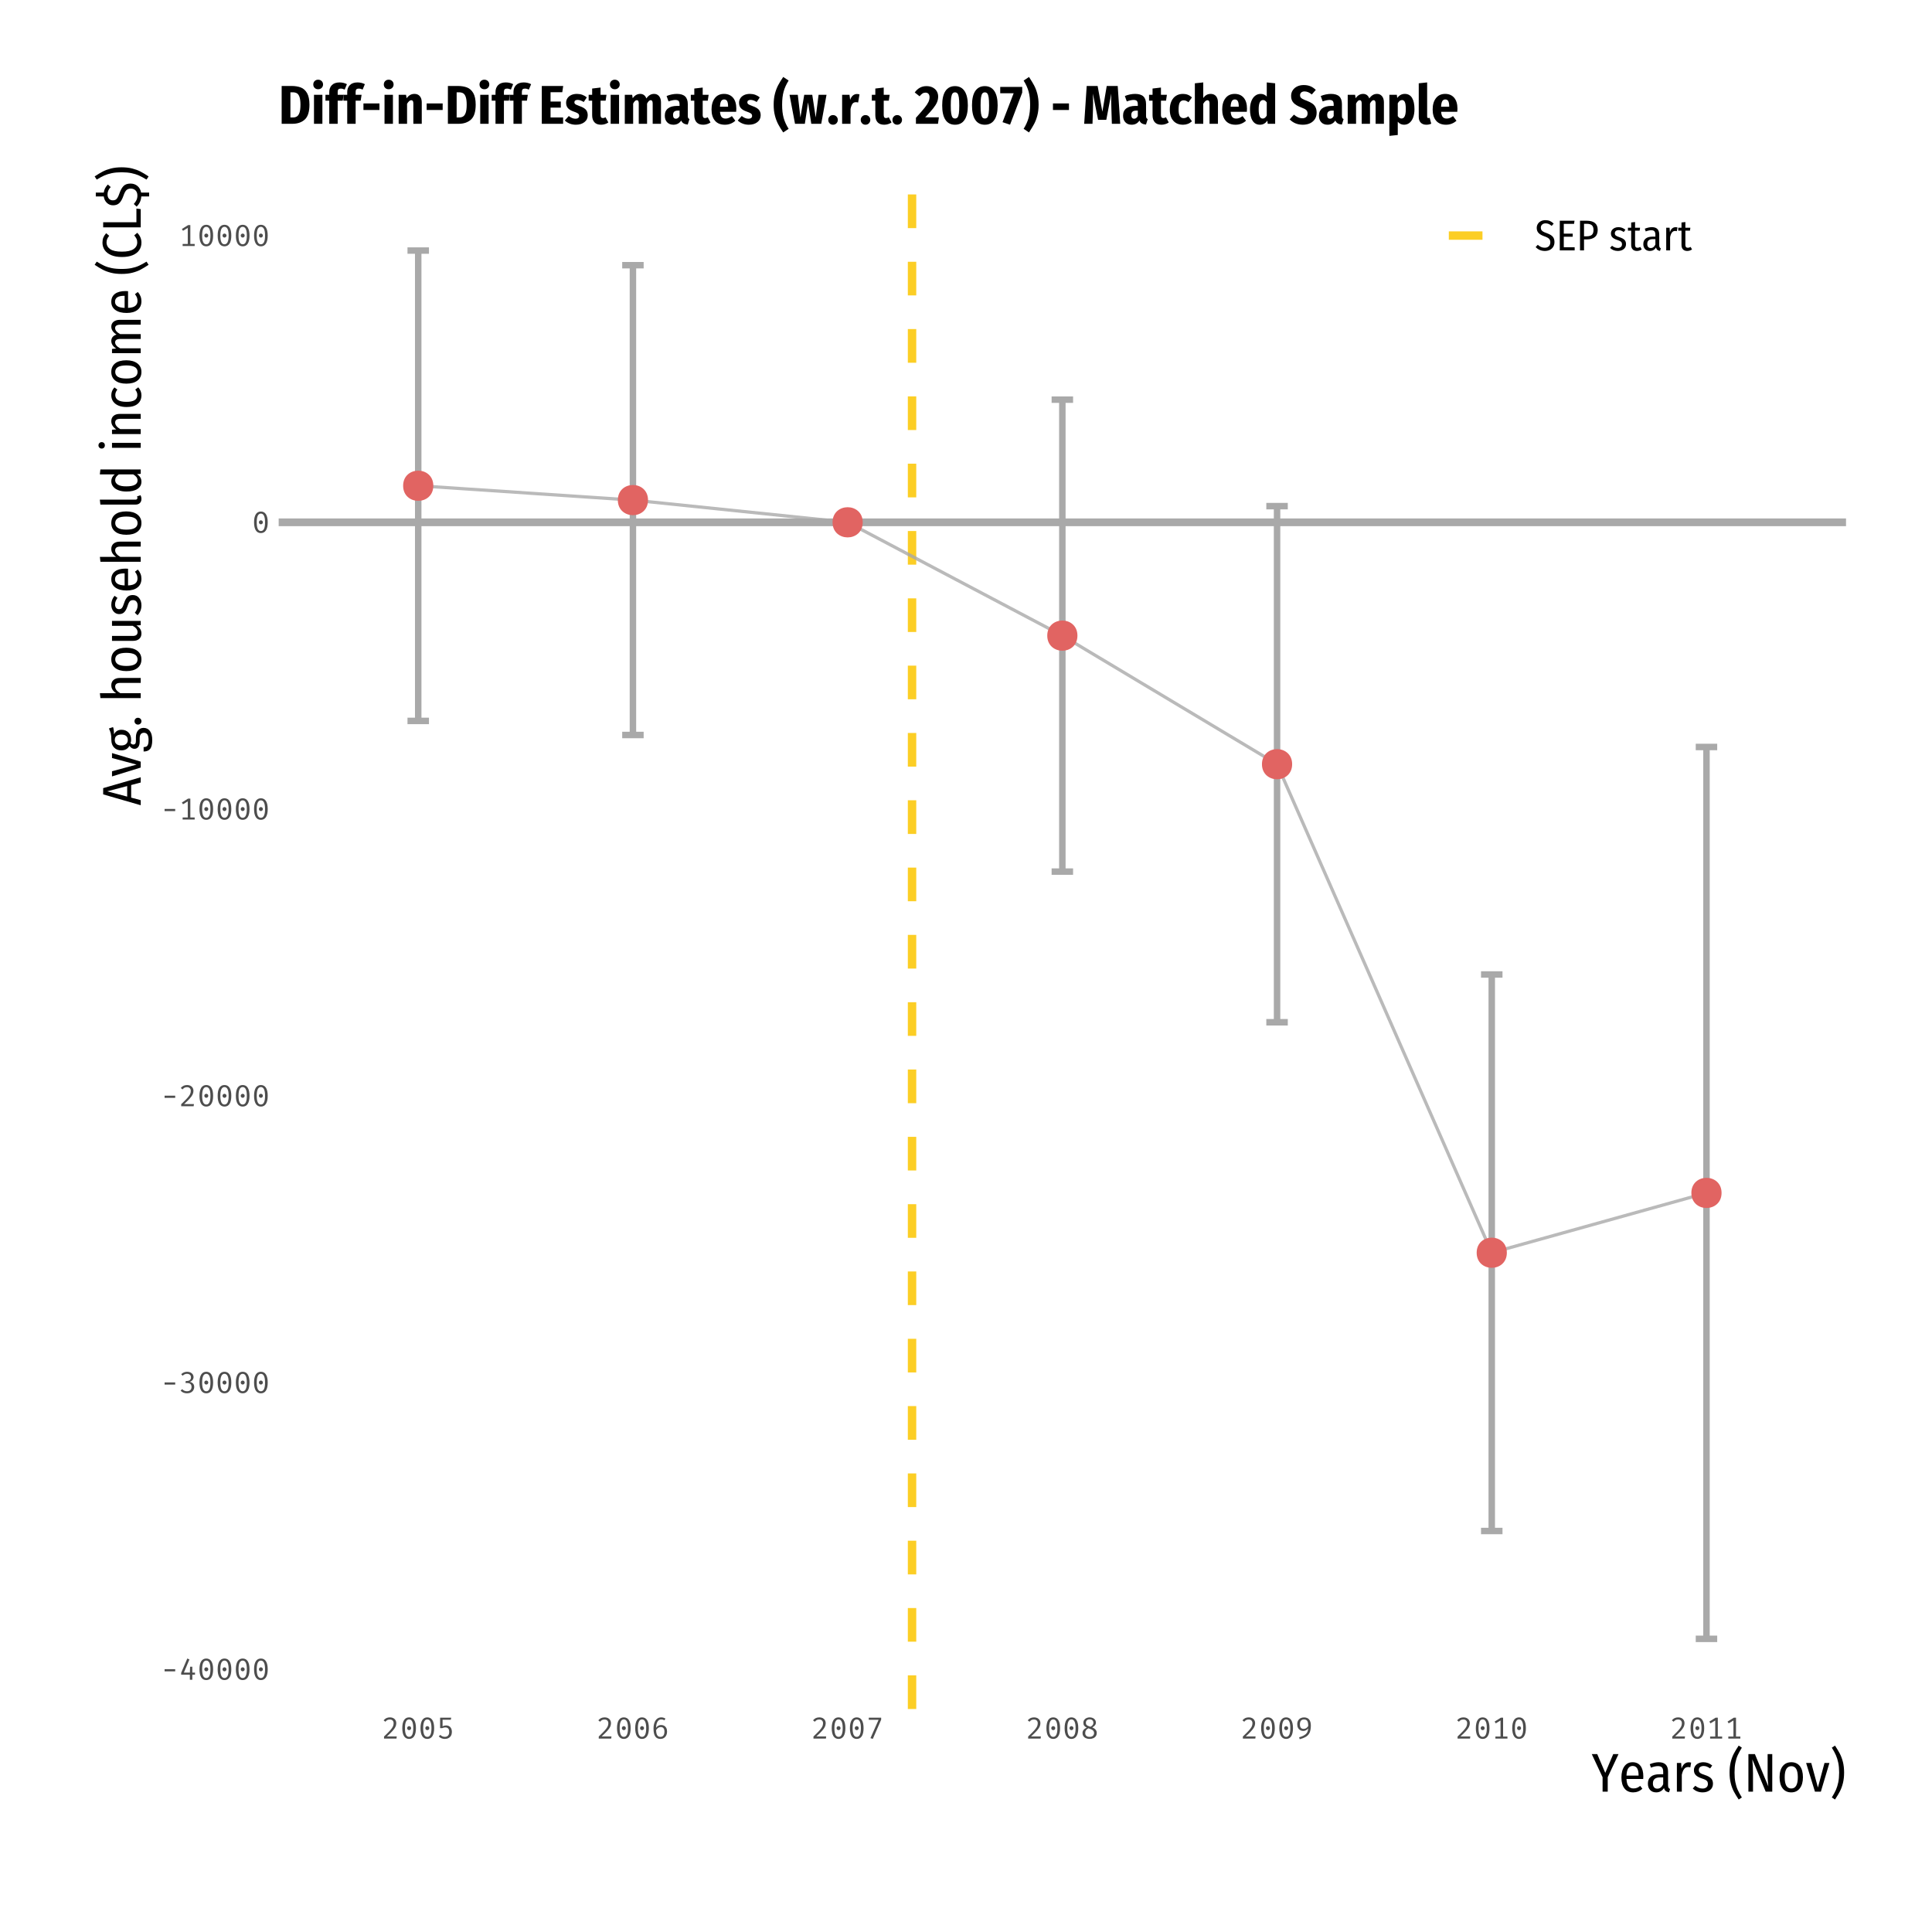<?xml version="1.0" encoding="UTF-8"?>
<svg xmlns="http://www.w3.org/2000/svg" xmlns:xlink="http://www.w3.org/1999/xlink" width="637pt" height="637pt" viewBox="0 0 637 637" version="1.1">
<defs>
<g>
<symbol overflow="visible" id="glyph0-0">
<path style="stroke:none;" d="M 7.727 -14.938 L 7.727 4.98 L 1.75 4.98 L 1.75 -14.938 Z M 6.957 -14.199 L 2.531 -14.199 L 2.531 4.238 L 6.957 4.238 Z M 4.609 -6.418 C 5.176 -6.414 5.582 -6.262 5.824 -5.961 C 6.066 -5.652 6.188 -5.262 6.188 -4.781 C 6.188 -4.277 6.078 -3.887 5.867 -3.613 C 5.648 -3.336 5.305 -3.164 4.836 -3.102 L 4.836 -2.461 C 4.832 -2.355 4.797 -2.27 4.73 -2.211 C 4.656 -2.148 4.574 -2.121 4.48 -2.121 C 4.383 -2.121 4.301 -2.148 4.23 -2.211 C 4.16 -2.27 4.125 -2.355 4.125 -2.461 L 4.125 -3.656 C 4.625 -3.684 4.965 -3.773 5.148 -3.934 C 5.328 -4.086 5.418 -4.359 5.422 -4.75 C 5.418 -5.062 5.355 -5.305 5.234 -5.477 C 5.109 -5.645 4.883 -5.73 4.551 -5.734 C 4.273 -5.73 4.027 -5.68 3.812 -5.578 C 3.734 -5.547 3.672 -5.531 3.629 -5.535 C 3.52 -5.531 3.438 -5.562 3.379 -5.625 C 3.312 -5.688 3.281 -5.766 3.285 -5.859 C 3.281 -6.039 3.422 -6.176 3.703 -6.273 C 3.984 -6.367 4.285 -6.414 4.609 -6.418 Z M 4.48 -1.707 C 4.621 -1.703 4.738 -1.656 4.836 -1.562 C 4.93 -1.465 4.98 -1.348 4.98 -1.211 C 4.98 -1.055 4.93 -0.93 4.836 -0.832 C 4.738 -0.73 4.621 -0.68 4.48 -0.684 C 4.336 -0.68 4.219 -0.73 4.125 -0.832 C 4.031 -0.93 3.984 -1.055 3.984 -1.211 C 3.984 -1.348 4.031 -1.465 4.125 -1.562 C 4.219 -1.656 4.336 -1.703 4.48 -1.707 Z M 4.48 -1.707 "/>
</symbol>
<symbol overflow="visible" id="glyph0-1">
<path style="stroke:none;" d="M 3.527 -9.973 C 4.105 -9.973 4.609 -9.875 5.043 -9.688 C 5.473 -9.492 5.879 -9.211 6.258 -8.836 L 5.59 -8.082 C 5.266 -8.363 4.945 -8.574 4.629 -8.715 C 4.309 -8.848 3.965 -8.918 3.598 -8.922 C 3.121 -8.918 2.738 -8.785 2.453 -8.527 C 2.16 -8.262 2.016 -7.918 2.02 -7.496 C 2.016 -7.207 2.074 -6.965 2.191 -6.762 C 2.305 -6.559 2.496 -6.371 2.773 -6.207 C 3.047 -6.039 3.438 -5.871 3.941 -5.703 C 4.516 -5.492 4.988 -5.27 5.363 -5.035 C 5.73 -4.793 6.016 -4.492 6.215 -4.125 C 6.414 -3.754 6.516 -3.289 6.516 -2.73 C 6.516 -2.168 6.387 -1.668 6.129 -1.23 C 5.871 -0.789 5.504 -0.441 5.027 -0.191 C 4.551 0.059 3.988 0.18 3.344 0.184 C 2.156 0.18 1.145 -0.242 0.312 -1.094 L 1.012 -1.848 C 1.359 -1.531 1.715 -1.293 2.082 -1.129 C 2.445 -0.961 2.852 -0.879 3.301 -0.883 C 3.855 -0.879 4.305 -1.039 4.645 -1.359 C 4.977 -1.676 5.145 -2.113 5.148 -2.676 C 5.145 -3.156 5.008 -3.539 4.742 -3.824 C 4.469 -4.109 3.977 -4.375 3.258 -4.625 C 2.336 -4.941 1.672 -5.316 1.273 -5.746 C 0.867 -6.172 0.668 -6.727 0.668 -7.41 C 0.668 -7.891 0.789 -8.328 1.031 -8.727 C 1.273 -9.117 1.609 -9.426 2.047 -9.645 C 2.48 -9.863 2.977 -9.973 3.527 -9.973 Z M 3.527 -9.973 "/>
</symbol>
<symbol overflow="visible" id="glyph0-2">
<path style="stroke:none;" d="M 6.074 -9.789 L 5.918 -8.762 L 2.531 -8.762 L 2.531 -5.535 L 5.477 -5.535 L 5.477 -4.508 L 2.531 -4.508 L 2.531 -1.039 L 6.117 -1.039 L 6.117 0 L 1.211 0 L 1.211 -9.789 Z M 6.074 -9.789 "/>
</symbol>
<symbol overflow="visible" id="glyph0-3">
<path style="stroke:none;" d="M 3.43 -9.789 C 4.602 -9.785 5.5 -9.535 6.117 -9.035 C 6.734 -8.531 7.043 -7.777 7.043 -6.773 C 7.043 -5.711 6.727 -4.918 6.094 -4.402 C 5.461 -3.883 4.586 -3.625 3.473 -3.629 L 2.531 -3.629 L 2.531 0 L 1.211 0 L 1.211 -9.789 Z M 3.43 -4.652 C 4.172 -4.652 4.73 -4.809 5.105 -5.121 C 5.473 -5.434 5.66 -5.977 5.66 -6.758 C 5.66 -7.465 5.477 -7.98 5.113 -8.301 C 4.746 -8.617 4.188 -8.777 3.441 -8.777 L 2.531 -8.777 L 2.531 -4.652 Z M 3.43 -4.652 "/>
</symbol>
<symbol overflow="visible" id="glyph0-4">
<path style="stroke:none;" d=""/>
</symbol>
<symbol overflow="visible" id="glyph0-5">
<path style="stroke:none;" d="M 3.086 -7.668 C 3.949 -7.664 4.719 -7.379 5.391 -6.812 L 4.852 -6.059 C 4.547 -6.27 4.262 -6.426 3.996 -6.531 C 3.73 -6.633 3.449 -6.684 3.16 -6.688 C 2.766 -6.684 2.461 -6.594 2.238 -6.41 C 2.016 -6.223 1.902 -5.969 1.906 -5.648 C 1.902 -5.336 2.012 -5.086 2.227 -4.906 C 2.438 -4.723 2.84 -4.539 3.441 -4.352 C 4.188 -4.113 4.734 -3.824 5.078 -3.484 C 5.418 -3.141 5.59 -2.672 5.59 -2.078 C 5.59 -1.371 5.332 -0.816 4.82 -0.418 C 4.309 -0.016 3.668 0.18 2.902 0.184 C 1.883 0.18 1.027 -0.152 0.328 -0.824 L 0.98 -1.535 C 1.574 -1.051 2.207 -0.809 2.875 -0.812 C 3.289 -0.809 3.625 -0.914 3.883 -1.125 C 4.137 -1.332 4.266 -1.621 4.27 -1.992 C 4.266 -2.258 4.219 -2.469 4.133 -2.633 C 4.039 -2.789 3.879 -2.934 3.648 -3.066 C 3.414 -3.191 3.074 -3.328 2.633 -3.473 C 1.918 -3.707 1.406 -3.992 1.094 -4.324 C 0.777 -4.656 0.621 -5.078 0.625 -5.59 C 0.621 -5.988 0.727 -6.344 0.938 -6.656 C 1.145 -6.969 1.434 -7.215 1.805 -7.398 C 2.176 -7.574 2.602 -7.664 3.086 -7.668 Z M 3.086 -7.668 "/>
</symbol>
<symbol overflow="visible" id="glyph0-6">
<path style="stroke:none;" d="M 4.695 -0.328 C 4.219 0.012 3.695 0.18 3.117 0.184 C 2.508 0.18 2.039 0.008 1.715 -0.34 C 1.383 -0.691 1.219 -1.184 1.223 -1.82 L 1.223 -6.516 L 0.156 -6.516 L 0.156 -7.484 L 1.223 -7.484 L 1.223 -9.203 L 2.504 -9.359 L 2.504 -7.484 L 4.152 -7.484 L 4.012 -6.516 L 2.504 -6.516 L 2.504 -1.836 C 2.5 -1.188 2.773 -0.867 3.316 -0.867 C 3.473 -0.867 3.621 -0.891 3.762 -0.938 C 3.898 -0.984 4.051 -1.055 4.227 -1.152 Z M 4.695 -0.328 "/>
</symbol>
<symbol overflow="visible" id="glyph0-7">
<path style="stroke:none;" d="M 5.82 -1.707 C 5.816 -1.398 5.859 -1.176 5.945 -1.031 C 6.027 -0.883 6.16 -0.77 6.344 -0.695 L 6.074 0.172 C 5.703 0.109 5.414 0 5.207 -0.168 C 4.996 -0.336 4.848 -0.598 4.766 -0.953 C 4.277 -0.195 3.602 0.18 2.73 0.184 C 2.066 0.18 1.539 -0.023 1.152 -0.434 C 0.762 -0.848 0.566 -1.398 0.57 -2.09 C 0.566 -2.883 0.828 -3.488 1.352 -3.91 C 1.871 -4.324 2.617 -4.535 3.586 -4.539 L 4.551 -4.539 L 4.551 -5.18 C 4.547 -5.699 4.441 -6.074 4.23 -6.309 C 4.02 -6.539 3.672 -6.656 3.188 -6.656 C 2.664 -6.656 2.055 -6.523 1.367 -6.258 L 1.055 -7.156 C 1.887 -7.492 2.664 -7.664 3.387 -7.668 C 5.008 -7.664 5.816 -6.852 5.82 -5.234 Z M 3.031 -0.781 C 3.691 -0.777 4.199 -1.168 4.551 -1.949 L 4.551 -3.715 L 3.727 -3.715 C 2.492 -3.715 1.875 -3.195 1.879 -2.164 C 1.875 -1.711 1.973 -1.371 2.176 -1.137 C 2.371 -0.898 2.656 -0.777 3.031 -0.781 Z M 3.031 -0.781 "/>
</symbol>
<symbol overflow="visible" id="glyph0-8">
<path style="stroke:none;" d="M 4.227 -7.652 C 4.469 -7.652 4.684 -7.625 4.867 -7.57 L 4.652 -6.332 C 4.473 -6.387 4.277 -6.414 4.07 -6.418 C 3.648 -6.414 3.309 -6.25 3.051 -5.918 C 2.789 -5.586 2.582 -5.078 2.434 -4.395 L 2.434 0 L 1.152 0 L 1.152 -7.484 L 2.262 -7.484 L 2.363 -6.004 C 2.73 -7.102 3.352 -7.652 4.227 -7.652 Z M 4.227 -7.652 "/>
</symbol>
<symbol overflow="visible" id="glyph1-0">
<path style="stroke:none;" d="M 5.102 -10.5 L 5.102 3.5 L 0.898 3.5 L 0.898 -10.5 Z M 4.559 -9.98 L 1.449 -9.98 L 1.449 2.98 L 4.559 2.98 Z M 3.07 -1.73 C 3.07 -1.652 3.043 -1.594 2.996 -1.555 C 2.941 -1.508 2.883 -1.488 2.82 -1.488 C 2.75 -1.488 2.691 -1.508 2.645 -1.555 C 2.59 -1.594 2.566 -1.652 2.57 -1.73 L 2.57 -2.57 C 2.922 -2.59 3.16 -2.656 3.289 -2.766 C 3.414 -2.875 3.48 -3.066 3.48 -3.34 C 3.48 -3.559 3.434 -3.727 3.348 -3.852 C 3.258 -3.969 3.102 -4.031 2.871 -4.031 C 2.676 -4.031 2.5 -3.992 2.352 -3.922 C 2.301 -3.898 2.258 -3.891 2.219 -3.891 C 2.145 -3.891 2.086 -3.91 2.043 -3.953 C 2 -3.996 1.98 -4.051 1.98 -4.121 C 1.98 -4.242 2.078 -4.34 2.273 -4.41 C 2.469 -4.477 2.68 -4.512 2.91 -4.512 C 3.309 -4.512 3.594 -4.402 3.766 -4.191 C 3.934 -3.973 4.02 -3.695 4.02 -3.359 C 4.02 -3 3.941 -2.727 3.793 -2.539 C 3.641 -2.344 3.402 -2.227 3.07 -2.18 Z M 2.469 -0.852 C 2.465 -0.945 2.5 -1.027 2.57 -1.098 C 2.637 -1.16 2.719 -1.195 2.82 -1.199 C 2.914 -1.195 3 -1.16 3.07 -1.098 C 3.137 -1.027 3.168 -0.945 3.172 -0.852 C 3.168 -0.742 3.137 -0.656 3.07 -0.586 C 3 -0.516 2.914 -0.48 2.82 -0.48 C 2.719 -0.48 2.637 -0.516 2.57 -0.586 C 2.5 -0.656 2.465 -0.742 2.469 -0.852 Z M 2.469 -0.852 "/>
</symbol>
<symbol overflow="visible" id="glyph1-1">
<path style="stroke:none;" d="M 1.25 -3.488 L 4.75 -3.488 L 4.75 -2.77 L 1.25 -2.77 Z M 1.25 -3.488 "/>
</symbol>
<symbol overflow="visible" id="glyph1-2">
<path style="stroke:none;" d="M 5.281 -1.672 L 4.391 -1.672 L 4.391 0 L 3.578 0 L 3.578 -1.672 L 0.719 -1.672 L 0.719 -2.289 L 2.738 -7 L 3.441 -6.699 L 1.609 -2.352 L 3.59 -2.352 L 3.66 -4.301 L 4.391 -4.301 L 4.391 -2.352 L 5.281 -2.352 Z M 5.281 -1.672 "/>
</symbol>
<symbol overflow="visible" id="glyph1-3">
<path style="stroke:none;" d="M 3 -7 C 3.734 -6.996 4.293 -6.691 4.676 -6.086 C 5.059 -5.473 5.25 -4.594 5.25 -3.449 C 5.25 -2.293 5.059 -1.41 4.676 -0.805 C 4.293 -0.195 3.734 0.105 3 0.109 C 2.266 0.105 1.707 -0.195 1.324 -0.805 C 0.941 -1.41 0.75 -2.293 0.75 -3.449 C 0.75 -4.594 0.941 -5.473 1.324 -6.086 C 1.707 -6.691 2.266 -6.996 3 -7 Z M 3 -6.32 C 2.086 -6.316 1.629 -5.359 1.629 -3.449 C 1.629 -1.527 2.086 -0.566 3 -0.57 C 3.914 -0.566 4.371 -1.527 4.371 -3.449 C 4.371 -5.359 3.914 -6.316 3 -6.32 Z M 3 -4.102 C 3.188 -4.102 3.344 -4.035 3.469 -3.91 C 3.594 -3.777 3.656 -3.625 3.66 -3.449 C 3.656 -3.262 3.594 -3.105 3.469 -2.98 C 3.344 -2.852 3.188 -2.789 3 -2.789 C 2.812 -2.789 2.656 -2.852 2.535 -2.98 C 2.41 -3.105 2.348 -3.262 2.352 -3.449 C 2.348 -3.625 2.41 -3.777 2.535 -3.91 C 2.656 -4.035 2.812 -4.102 3 -4.102 Z M 3 -4.102 "/>
</symbol>
<symbol overflow="visible" id="glyph1-4">
<path style="stroke:none;" d="M 2.691 -7 C 3.105 -6.996 3.477 -6.918 3.801 -6.766 C 4.117 -6.605 4.363 -6.395 4.539 -6.133 C 4.711 -5.867 4.797 -5.578 4.801 -5.27 C 4.797 -4.867 4.668 -4.52 4.41 -4.227 C 4.148 -3.926 3.832 -3.742 3.461 -3.672 C 3.891 -3.637 4.258 -3.473 4.562 -3.18 C 4.863 -2.883 5.016 -2.484 5.02 -1.98 C 5.016 -1.586 4.914 -1.227 4.719 -0.91 C 4.516 -0.586 4.234 -0.336 3.875 -0.16 C 3.508 0.02 3.094 0.105 2.629 0.109 C 2.219 0.105 1.828 0.031 1.453 -0.121 C 1.078 -0.273 0.766 -0.5 0.52 -0.801 L 1.078 -1.262 C 1.266 -1.035 1.492 -0.867 1.766 -0.754 C 2.031 -0.633 2.312 -0.574 2.609 -0.578 C 3.086 -0.574 3.461 -0.699 3.734 -0.953 C 4 -1.199 4.137 -1.543 4.141 -1.98 C 4.137 -2.852 3.66 -3.285 2.711 -3.289 L 2.141 -3.289 L 2.238 -3.961 L 2.648 -3.961 C 3.008 -3.961 3.312 -4.062 3.57 -4.266 C 3.82 -4.469 3.949 -4.766 3.949 -5.16 C 3.949 -5.523 3.824 -5.809 3.582 -6.016 C 3.336 -6.215 3.027 -6.316 2.648 -6.32 C 2.359 -6.316 2.102 -6.266 1.883 -6.168 C 1.656 -6.066 1.426 -5.906 1.191 -5.691 L 0.73 -6.199 C 1.289 -6.73 1.941 -6.996 2.691 -7 Z M 2.691 -7 "/>
</symbol>
<symbol overflow="visible" id="glyph1-5">
<path style="stroke:none;" d="M 2.691 -7 C 3.105 -6.996 3.473 -6.914 3.793 -6.75 C 4.105 -6.582 4.348 -6.352 4.52 -6.062 C 4.684 -5.77 4.77 -5.441 4.77 -5.078 C 4.77 -4.652 4.668 -4.238 4.473 -3.84 C 4.273 -3.434 3.961 -2.996 3.527 -2.523 C 3.094 -2.043 2.48 -1.441 1.691 -0.719 L 4.93 -0.719 L 4.828 0 L 0.73 0 L 0.73 -0.68 C 1.625 -1.539 2.293 -2.211 2.734 -2.699 C 3.168 -3.184 3.469 -3.602 3.641 -3.949 C 3.805 -4.293 3.891 -4.66 3.891 -5.051 C 3.891 -5.434 3.777 -5.734 3.559 -5.957 C 3.336 -6.176 3.035 -6.285 2.648 -6.289 C 2.32 -6.285 2.047 -6.23 1.836 -6.125 C 1.617 -6.012 1.398 -5.824 1.172 -5.559 L 0.59 -6.012 C 0.859 -6.348 1.164 -6.594 1.504 -6.758 C 1.84 -6.914 2.234 -6.996 2.691 -7 Z M 2.691 -7 "/>
</symbol>
<symbol overflow="visible" id="glyph1-6">
<path style="stroke:none;" d="M 5.172 -0.68 L 5.172 0 L 1.199 0 L 1.199 -0.68 L 2.891 -0.68 L 2.891 -5.969 L 1.32 -5.02 L 0.949 -5.609 L 3 -6.891 L 3.738 -6.891 L 3.738 -0.68 Z M 5.172 -0.68 "/>
</symbol>
<symbol overflow="visible" id="glyph1-7">
<path style="stroke:none;" d="M 4.75 -6.211 L 2.031 -6.211 L 2.031 -4.039 C 2.223 -4.148 2.414 -4.227 2.605 -4.273 C 2.793 -4.312 2.996 -4.336 3.211 -4.34 C 3.781 -4.336 4.238 -4.145 4.586 -3.77 C 4.926 -3.387 5.098 -2.859 5.102 -2.18 C 5.098 -1.727 5.004 -1.324 4.816 -0.98 C 4.625 -0.629 4.352 -0.363 4 -0.176 C 3.645 0.012 3.234 0.105 2.77 0.109 C 2 0.105 1.332 -0.164 0.77 -0.711 L 1.289 -1.219 C 1.711 -0.789 2.203 -0.574 2.77 -0.578 C 3.227 -0.574 3.582 -0.715 3.84 -1 C 4.09 -1.277 4.219 -1.68 4.219 -2.211 C 4.219 -2.727 4.105 -3.102 3.879 -3.332 C 3.652 -3.562 3.348 -3.68 2.969 -3.68 C 2.785 -3.68 2.621 -3.66 2.48 -3.629 C 2.332 -3.59 2.141 -3.531 1.898 -3.449 L 1.219 -3.449 L 1.219 -6.891 L 4.871 -6.891 Z M 4.75 -6.211 "/>
</symbol>
<symbol overflow="visible" id="glyph1-8">
<path style="stroke:none;" d="M 3.301 -4.48 C 3.656 -4.477 3.984 -4.395 4.285 -4.238 C 4.578 -4.074 4.812 -3.836 4.988 -3.516 C 5.16 -3.191 5.25 -2.793 5.25 -2.32 C 5.25 -1.824 5.152 -1.391 4.961 -1.023 C 4.766 -0.652 4.504 -0.371 4.18 -0.18 C 3.852 0.012 3.484 0.105 3.078 0.109 C 2.273 0.105 1.691 -0.18 1.332 -0.758 C 0.965 -1.336 0.785 -2.168 0.789 -3.25 C 0.785 -4.008 0.887 -4.668 1.094 -5.234 C 1.293 -5.793 1.586 -6.23 1.973 -6.539 C 2.355 -6.844 2.816 -6.996 3.352 -7 C 3.852 -6.996 4.305 -6.859 4.719 -6.59 L 4.391 -6.031 C 4.059 -6.219 3.711 -6.316 3.34 -6.32 C 2.812 -6.316 2.398 -6.07 2.105 -5.578 C 1.805 -5.086 1.652 -4.41 1.641 -3.559 C 1.852 -3.875 2.094 -4.109 2.371 -4.258 C 2.641 -4.402 2.949 -4.477 3.301 -4.48 Z M 3.078 -0.57 C 3.5 -0.566 3.828 -0.719 4.055 -1.023 C 4.277 -1.324 4.387 -1.746 4.391 -2.289 C 4.387 -3.293 3.98 -3.797 3.172 -3.801 C 2.848 -3.797 2.559 -3.707 2.305 -3.535 C 2.047 -3.355 1.828 -3.117 1.648 -2.82 C 1.66 -2.035 1.781 -1.465 2.012 -1.109 C 2.234 -0.746 2.59 -0.566 3.078 -0.57 Z M 3.078 -0.57 "/>
</symbol>
<symbol overflow="visible" id="glyph1-9">
<path style="stroke:none;" d="M 1.52 -0.141 L 4.199 -6.191 L 0.969 -6.191 L 0.969 -6.891 L 5.051 -6.891 L 5.051 -6.238 L 2.301 0.09 Z M 1.52 -0.141 "/>
</symbol>
<symbol overflow="visible" id="glyph1-10">
<path style="stroke:none;" d="M 5.059 -5.25 C 5.055 -4.922 4.957 -4.633 4.758 -4.391 C 4.559 -4.141 4.262 -3.91 3.871 -3.691 C 4.336 -3.496 4.699 -3.242 4.961 -2.93 C 5.219 -2.617 5.348 -2.258 5.352 -1.852 C 5.348 -1.477 5.25 -1.137 5.059 -0.84 C 4.863 -0.535 4.59 -0.305 4.23 -0.141 C 3.871 0.023 3.453 0.105 2.98 0.109 C 2.5 0.105 2.082 0.023 1.73 -0.145 C 1.371 -0.312 1.102 -0.543 0.922 -0.84 C 0.734 -1.129 0.645 -1.461 0.648 -1.828 C 0.645 -2.594 1.109 -3.191 2.039 -3.629 C 1.656 -3.805 1.375 -4.016 1.203 -4.262 C 1.023 -4.504 0.938 -4.816 0.941 -5.199 C 0.938 -5.59 1.039 -5.926 1.25 -6.199 C 1.453 -6.473 1.715 -6.672 2.035 -6.805 C 2.348 -6.93 2.672 -6.996 3 -7 C 3.352 -6.996 3.684 -6.934 4 -6.809 C 4.309 -6.684 4.562 -6.488 4.762 -6.223 C 4.957 -5.957 5.055 -5.633 5.059 -5.25 Z M 1.762 -5.191 C 1.758 -4.934 1.816 -4.73 1.934 -4.582 C 2.051 -4.434 2.203 -4.312 2.398 -4.223 C 2.59 -4.133 2.887 -4.023 3.281 -3.898 C 3.617 -4.094 3.859 -4.289 4.012 -4.484 C 4.16 -4.672 4.234 -4.914 4.238 -5.211 C 4.234 -5.555 4.129 -5.832 3.914 -6.035 C 3.695 -6.238 3.391 -6.34 3 -6.34 C 2.605 -6.34 2.301 -6.238 2.086 -6.039 C 1.867 -5.836 1.758 -5.555 1.762 -5.191 Z M 4.461 -1.828 C 4.457 -2.121 4.383 -2.359 4.238 -2.543 C 4.09 -2.727 3.898 -2.871 3.664 -2.98 C 3.422 -3.086 3.07 -3.223 2.609 -3.391 C 1.891 -3.055 1.535 -2.535 1.539 -1.828 C 1.535 -1.434 1.66 -1.125 1.91 -0.902 C 2.156 -0.68 2.512 -0.566 2.98 -0.57 C 3.445 -0.566 3.809 -0.684 4.07 -0.918 C 4.328 -1.148 4.457 -1.453 4.461 -1.828 Z M 4.461 -1.828 "/>
</symbol>
<symbol overflow="visible" id="glyph1-11">
<path style="stroke:none;" d="M 2.891 -6.988 C 3.641 -6.984 4.203 -6.75 4.578 -6.289 C 4.949 -5.82 5.137 -5.168 5.141 -4.328 C 5.137 -3.359 5.012 -2.59 4.766 -2.02 C 4.512 -1.445 4.129 -0.992 3.613 -0.664 C 3.094 -0.332 2.379 -0.043 1.469 0.211 L 1.27 -0.43 C 2.246 -0.688 2.984 -1.047 3.488 -1.5 C 3.984 -1.953 4.238 -2.574 4.25 -3.371 C 4.07 -3.121 3.848 -2.918 3.574 -2.758 C 3.297 -2.598 2.977 -2.52 2.621 -2.52 C 2.238 -2.52 1.902 -2.609 1.605 -2.789 C 1.309 -2.969 1.074 -3.223 0.91 -3.555 C 0.738 -3.883 0.656 -4.27 0.66 -4.719 C 0.656 -5.195 0.754 -5.605 0.953 -5.949 C 1.148 -6.285 1.414 -6.543 1.754 -6.723 C 2.09 -6.895 2.469 -6.984 2.891 -6.988 Z M 2.762 -3.199 C 3.074 -3.199 3.359 -3.277 3.609 -3.438 C 3.855 -3.598 4.074 -3.824 4.27 -4.121 C 4.281 -4.918 4.176 -5.484 3.957 -5.812 C 3.734 -6.141 3.379 -6.305 2.891 -6.309 C 2.438 -6.305 2.102 -6.168 1.879 -5.898 C 1.648 -5.621 1.535 -5.219 1.539 -4.691 C 1.535 -4.18 1.641 -3.805 1.855 -3.562 C 2.062 -3.32 2.363 -3.199 2.762 -3.199 Z M 2.762 -3.199 "/>
</symbol>
<symbol overflow="visible" id="glyph2-0">
<path style="stroke:none;" d="M 9.773 -18.898 L 9.773 6.301 L 2.215 6.301 L 2.215 -18.898 Z M 8.801 -17.965 L 3.203 -17.965 L 3.203 5.363 L 8.801 5.363 Z M 5.832 -8.117 C 6.547 -8.113 7.059 -7.922 7.367 -7.539 C 7.672 -7.152 7.828 -6.656 7.828 -6.047 C 7.828 -5.41 7.691 -4.918 7.422 -4.57 C 7.152 -4.223 6.719 -4.008 6.121 -3.926 L 6.121 -3.113 C 6.117 -2.977 6.07 -2.871 5.984 -2.797 C 5.891 -2.719 5.789 -2.684 5.672 -2.684 C 5.547 -2.684 5.438 -2.719 5.352 -2.797 C 5.258 -2.871 5.215 -2.977 5.219 -3.113 L 5.219 -4.625 C 5.855 -4.656 6.289 -4.773 6.516 -4.977 C 6.742 -5.172 6.855 -5.52 6.859 -6.012 C 6.855 -6.406 6.777 -6.711 6.625 -6.93 C 6.465 -7.145 6.176 -7.254 5.762 -7.254 C 5.41 -7.254 5.098 -7.188 4.824 -7.055 C 4.723 -7.02 4.645 -7 4.59 -7.004 C 4.453 -7 4.348 -7.039 4.273 -7.117 C 4.191 -7.191 4.152 -7.289 4.156 -7.414 C 4.152 -7.641 4.332 -7.816 4.688 -7.938 C 5.039 -8.055 5.418 -8.113 5.832 -8.117 Z M 5.672 -2.16 C 5.852 -2.156 6 -2.098 6.121 -1.98 C 6.238 -1.859 6.297 -1.707 6.301 -1.531 C 6.297 -1.336 6.238 -1.176 6.121 -1.051 C 6 -0.922 5.852 -0.859 5.672 -0.863 C 5.488 -0.859 5.336 -0.922 5.219 -1.051 C 5.098 -1.176 5.039 -1.336 5.039 -1.531 C 5.039 -1.707 5.098 -1.859 5.219 -1.98 C 5.336 -2.098 5.488 -2.156 5.672 -2.16 Z M 5.672 -2.16 "/>
</symbol>
<symbol overflow="visible" id="glyph2-1">
<path style="stroke:none;" d="M 8.891 -12.383 L 5.328 -4.77 L 5.328 0 L 3.637 0 L 3.637 -4.754 L 0.07 -12.383 L 1.871 -12.383 L 4.52 -6.191 L 7.145 -12.383 Z M 8.891 -12.383 "/>
</symbol>
<symbol overflow="visible" id="glyph2-2">
<path style="stroke:none;" d="M 8.102 -5.023 C 8.098 -4.766 8.086 -4.484 8.062 -4.176 L 2.555 -4.176 C 2.602 -3.07 2.824 -2.273 3.223 -1.789 C 3.617 -1.301 4.156 -1.059 4.844 -1.062 C 5.27 -1.059 5.656 -1.125 6 -1.258 C 6.344 -1.387 6.699 -1.602 7.074 -1.906 L 7.793 -0.953 C 6.902 -0.16 5.895 0.234 4.77 0.234 C 3.531 0.234 2.574 -0.191 1.898 -1.051 C 1.219 -1.906 0.879 -3.109 0.883 -4.66 C 0.879 -6.207 1.203 -7.438 1.852 -8.344 C 2.5 -9.25 3.398 -9.703 4.555 -9.703 C 5.691 -9.703 6.57 -9.297 7.184 -8.488 C 7.793 -7.676 8.098 -6.52 8.102 -5.023 Z M 6.535 -5.508 C 6.531 -7.484 5.879 -8.473 4.57 -8.477 C 3.969 -8.473 3.492 -8.223 3.148 -7.73 C 2.797 -7.23 2.602 -6.426 2.555 -5.309 L 6.535 -5.309 Z M 6.535 -5.508 "/>
</symbol>
<symbol overflow="visible" id="glyph2-3">
<path style="stroke:none;" d="M 7.363 -2.16 C 7.359 -1.773 7.414 -1.488 7.523 -1.305 C 7.633 -1.117 7.801 -0.977 8.027 -0.883 L 7.688 0.215 C 7.219 0.141 6.852 0 6.586 -0.215 C 6.32 -0.43 6.133 -0.762 6.031 -1.207 C 5.414 -0.246 4.559 0.234 3.457 0.234 C 2.613 0.234 1.945 -0.023 1.457 -0.547 C 0.961 -1.066 0.715 -1.766 0.719 -2.645 C 0.715 -3.648 1.043 -4.418 1.707 -4.949 C 2.363 -5.477 3.309 -5.742 4.535 -5.742 L 5.762 -5.742 L 5.762 -6.551 C 5.758 -7.211 5.625 -7.688 5.355 -7.984 C 5.082 -8.277 4.641 -8.426 4.031 -8.426 C 3.371 -8.426 2.602 -8.258 1.727 -7.922 L 1.332 -9.055 C 2.383 -9.484 3.367 -9.703 4.285 -9.703 C 6.332 -9.703 7.359 -8.676 7.363 -6.625 Z M 3.836 -0.988 C 4.672 -0.984 5.312 -1.477 5.762 -2.465 L 5.762 -4.699 L 4.715 -4.699 C 3.152 -4.699 2.371 -4.043 2.375 -2.734 C 2.371 -2.168 2.5 -1.734 2.754 -1.438 C 3.004 -1.133 3.363 -0.984 3.836 -0.988 Z M 3.836 -0.988 "/>
</symbol>
<symbol overflow="visible" id="glyph2-4">
<path style="stroke:none;" d="M 5.348 -9.684 C 5.656 -9.68 5.926 -9.645 6.156 -9.574 L 5.887 -8.012 C 5.656 -8.078 5.41 -8.113 5.148 -8.117 C 4.617 -8.113 4.188 -7.906 3.859 -7.488 C 3.527 -7.066 3.266 -6.422 3.078 -5.562 L 3.078 0 L 1.457 0 L 1.457 -9.469 L 2.863 -9.469 L 2.988 -7.598 C 3.457 -8.984 4.242 -9.68 5.348 -9.684 Z M 5.348 -9.684 "/>
</symbol>
<symbol overflow="visible" id="glyph2-5">
<path style="stroke:none;" d="M 3.906 -9.703 C 4.996 -9.703 5.969 -9.34 6.82 -8.621 L 6.137 -7.668 C 5.75 -7.93 5.391 -8.129 5.059 -8.262 C 4.719 -8.395 4.367 -8.461 3.996 -8.461 C 3.504 -8.461 3.113 -8.344 2.832 -8.109 C 2.547 -7.875 2.406 -7.551 2.41 -7.145 C 2.406 -6.746 2.543 -6.434 2.816 -6.207 C 3.086 -5.977 3.598 -5.746 4.355 -5.508 C 5.301 -5.207 5.992 -4.84 6.426 -4.41 C 6.855 -3.977 7.07 -3.383 7.074 -2.629 C 7.07 -1.738 6.746 -1.039 6.102 -0.531 C 5.449 -0.02 4.641 0.234 3.672 0.234 C 2.387 0.234 1.301 -0.191 0.414 -1.043 L 1.242 -1.945 C 1.996 -1.332 2.793 -1.023 3.637 -1.027 C 4.164 -1.023 4.59 -1.156 4.914 -1.422 C 5.234 -1.684 5.395 -2.051 5.398 -2.52 C 5.395 -2.855 5.34 -3.125 5.227 -3.328 C 5.113 -3.531 4.91 -3.715 4.617 -3.879 C 4.32 -4.039 3.891 -4.207 3.328 -4.391 C 2.43 -4.688 1.781 -5.051 1.387 -5.473 C 0.988 -5.891 0.789 -6.422 0.793 -7.074 C 0.789 -7.574 0.922 -8.023 1.188 -8.422 C 1.449 -8.816 1.816 -9.129 2.285 -9.359 C 2.754 -9.586 3.293 -9.703 3.906 -9.703 Z M 3.906 -9.703 "/>
</symbol>
<symbol overflow="visible" id="glyph2-6">
<path style="stroke:none;" d=""/>
</symbol>
<symbol overflow="visible" id="glyph2-7">
<path style="stroke:none;" d="M 4.68 -14.508 C 4.113 -13.594 3.664 -12.77 3.328 -12.043 C 2.992 -11.309 2.73 -10.477 2.547 -9.547 C 2.359 -8.613 2.266 -7.531 2.27 -6.301 C 2.266 -5.059 2.359 -3.98 2.547 -3.059 C 2.73 -2.137 2.992 -1.305 3.328 -0.566 C 3.664 0.172 4.113 0.992 4.68 1.906 L 3.637 2.594 C 2.973 1.594 2.438 0.711 2.031 -0.062 C 1.621 -0.832 1.285 -1.734 1.023 -2.77 C 0.758 -3.801 0.625 -4.977 0.629 -6.301 C 0.625 -7.617 0.758 -8.793 1.023 -9.828 C 1.285 -10.855 1.621 -11.758 2.031 -12.535 C 2.438 -13.309 2.973 -14.195 3.637 -15.191 Z M 4.68 -14.508 "/>
</symbol>
<symbol overflow="visible" id="glyph2-8">
<path style="stroke:none;" d="M 9.395 0 L 7.234 0 L 2.824 -10.637 C 2.969 -9.051 3.039 -7.512 3.043 -6.012 L 3.043 0 L 1.531 0 L 1.531 -12.383 L 3.672 -12.383 L 8.102 -1.727 C 8.051 -2.145 8 -2.723 7.945 -3.457 C 7.891 -4.188 7.863 -4.91 7.867 -5.633 L 7.867 -12.383 L 9.395 -12.383 Z M 9.395 0 "/>
</symbol>
<symbol overflow="visible" id="glyph2-9">
<path style="stroke:none;" d="M 4.754 -9.703 C 5.961 -9.703 6.902 -9.273 7.578 -8.422 C 8.246 -7.566 8.582 -6.344 8.586 -4.754 C 8.582 -3.215 8.242 -2 7.559 -1.105 C 6.875 -0.211 5.934 0.234 4.734 0.234 C 3.52 0.234 2.574 -0.203 1.898 -1.078 C 1.219 -1.953 0.879 -3.172 0.883 -4.734 C 0.879 -6.305 1.219 -7.523 1.906 -8.398 C 2.586 -9.266 3.535 -9.703 4.754 -9.703 Z M 4.754 -8.406 C 4.043 -8.402 3.504 -8.105 3.133 -7.516 C 2.758 -6.918 2.57 -5.992 2.574 -4.734 C 2.57 -2.273 3.293 -1.043 4.734 -1.043 C 6.172 -1.043 6.891 -2.277 6.895 -4.754 C 6.891 -6.008 6.711 -6.934 6.352 -7.523 C 5.992 -8.109 5.457 -8.402 4.754 -8.406 Z M 4.754 -8.406 "/>
</symbol>
<symbol overflow="visible" id="glyph2-10">
<path style="stroke:none;" d="M 7.848 -9.469 L 5.023 0 L 3.078 0 L 0.16 -9.469 L 1.855 -9.469 L 4.051 -1.367 L 6.227 -9.469 Z M 7.848 -9.469 "/>
</symbol>
<symbol overflow="visible" id="glyph2-11">
<path style="stroke:none;" d="M 1.676 -15.191 C 2.348 -14.168 2.883 -13.273 3.285 -12.508 C 3.684 -11.738 4.016 -10.844 4.281 -9.82 C 4.543 -8.793 4.676 -7.617 4.68 -6.301 C 4.676 -4.977 4.543 -3.805 4.281 -2.781 C 4.016 -1.754 3.684 -0.855 3.285 -0.09 C 2.883 0.68 2.348 1.57 1.676 2.594 L 0.629 1.906 C 1.191 0.992 1.641 0.172 1.969 -0.566 C 2.297 -1.305 2.559 -2.141 2.754 -3.07 C 2.945 -4 3.039 -5.074 3.043 -6.301 C 3.039 -7.52 2.945 -8.598 2.754 -9.531 C 2.559 -10.457 2.297 -11.289 1.969 -12.031 C 1.641 -12.766 1.191 -13.594 0.629 -14.508 Z M 1.676 -15.191 "/>
</symbol>
<symbol overflow="visible" id="glyph3-0">
<path style="stroke:none;" d="M -18.898 -9.773 L 6.301 -9.773 L 6.301 -2.215 L -18.898 -2.215 Z M -17.965 -8.801 L -17.965 -3.203 L 5.363 -3.203 L 5.363 -8.801 Z M -8.117 -5.832 C -8.113 -6.547 -7.922 -7.059 -7.539 -7.367 C -7.152 -7.672 -6.656 -7.828 -6.047 -7.828 C -5.41 -7.828 -4.918 -7.691 -4.57 -7.422 C -4.223 -7.152 -4.008 -6.719 -3.926 -6.121 L -3.113 -6.121 C -2.977 -6.117 -2.871 -6.07 -2.797 -5.984 C -2.719 -5.891 -2.684 -5.789 -2.684 -5.672 C -2.684 -5.547 -2.719 -5.438 -2.797 -5.352 C -2.871 -5.258 -2.977 -5.215 -3.113 -5.219 L -4.625 -5.219 C -4.656 -5.855 -4.773 -6.289 -4.977 -6.516 C -5.172 -6.742 -5.52 -6.855 -6.012 -6.859 C -6.406 -6.855 -6.711 -6.777 -6.93 -6.625 C -7.145 -6.465 -7.254 -6.176 -7.254 -5.762 C -7.254 -5.41 -7.188 -5.098 -7.055 -4.824 C -7.02 -4.723 -7 -4.645 -7.004 -4.59 C -7 -4.453 -7.039 -4.348 -7.117 -4.273 C -7.191 -4.191 -7.289 -4.152 -7.414 -4.156 C -7.641 -4.152 -7.816 -4.332 -7.938 -4.688 C -8.055 -5.039 -8.113 -5.418 -8.117 -5.832 Z M -2.16 -5.672 C -2.156 -5.852 -2.098 -6 -1.98 -6.121 C -1.859 -6.238 -1.707 -6.297 -1.531 -6.301 C -1.336 -6.297 -1.176 -6.238 -1.051 -6.121 C -0.922 -6 -0.859 -5.852 -0.863 -5.672 C -0.859 -5.488 -0.922 -5.336 -1.051 -5.219 C -1.176 -5.098 -1.336 -5.039 -1.531 -5.039 C -1.707 -5.039 -1.859 -5.098 -1.98 -5.219 C -2.098 -5.336 -2.156 -5.488 -2.16 -5.672 Z M -2.16 -5.672 "/>
</symbol>
<symbol overflow="visible" id="glyph3-1">
<path style="stroke:none;" d="M 0 -7.613 L -3.148 -6.785 L -3.148 -2.629 L 0 -1.801 L 0 -0.125 L -12.383 -3.707 L -12.383 -5.762 L 0 -9.344 Z M -4.465 -2.969 L -4.465 -6.445 L -11.051 -4.715 Z M -4.465 -2.969 "/>
</symbol>
<symbol overflow="visible" id="glyph3-2">
<path style="stroke:none;" d="M -9.469 -7.848 L 0 -5.023 L 0 -3.078 L -9.469 -0.16 L -9.469 -1.855 L -1.367 -4.051 L -9.469 -6.227 Z M -9.469 -7.848 "/>
</symbol>
<symbol overflow="visible" id="glyph3-3">
<path style="stroke:none;" d="M -9.125 -8.406 C -8.918 -7.887 -8.816 -7.09 -8.82 -6.012 C -8.312 -7.02 -7.484 -7.523 -6.336 -7.523 C -5.383 -7.523 -4.617 -7.227 -4.039 -6.633 C -3.453 -6.039 -3.164 -5.23 -3.168 -4.211 C -3.164 -3.824 -3.223 -3.477 -3.348 -3.168 C -3.105 -2.828 -2.801 -2.66 -2.43 -2.664 C -1.863 -2.66 -1.582 -3.055 -1.586 -3.852 L -1.586 -5.094 C -1.582 -6.023 -1.344 -6.77 -0.871 -7.324 C -0.395 -7.875 0.207 -8.148 0.938 -8.152 C 1.824 -8.148 2.52 -7.809 3.031 -7.125 C 3.539 -6.441 3.797 -5.438 3.797 -4.121 C 3.797 -2.75 3.562 -1.781 3.094 -1.215 C 2.625 -0.641 1.91 -0.355 0.953 -0.359 L 0.953 -1.816 C 1.348 -1.816 1.664 -1.883 1.898 -2.023 C 2.133 -2.156 2.305 -2.391 2.422 -2.727 C 2.531 -3.055 2.59 -3.527 2.594 -4.141 C 2.59 -4.988 2.457 -5.602 2.195 -5.977 C 1.93 -6.348 1.551 -6.531 1.062 -6.535 C 0.602 -6.531 0.254 -6.379 0.016 -6.074 C -0.223 -5.766 -0.34 -5.332 -0.344 -4.77 L -0.344 -3.707 C -0.34 -2.875 -0.5 -2.258 -0.82 -1.852 C -1.137 -1.445 -1.559 -1.242 -2.09 -1.242 C -2.699 -1.242 -3.246 -1.57 -3.727 -2.23 C -4.012 -1.727 -4.371 -1.352 -4.812 -1.105 C -5.25 -0.859 -5.781 -0.738 -6.406 -0.738 C -7.387 -0.738 -8.18 -1.047 -8.781 -1.672 C -9.379 -2.293 -9.68 -3.117 -9.684 -4.141 C -9.68 -5.086 -9.746 -5.82 -9.879 -6.344 C -10.012 -6.863 -10.215 -7.402 -10.492 -7.957 Z M -8.551 -4.156 C -8.547 -3.566 -8.363 -3.121 -8 -2.816 C -7.633 -2.508 -7.102 -2.355 -6.406 -2.359 C -5.73 -2.355 -5.207 -2.516 -4.832 -2.836 C -4.453 -3.152 -4.266 -3.59 -4.266 -4.156 C -4.266 -5.344 -4.984 -5.941 -6.426 -5.941 C -7.117 -5.941 -7.645 -5.789 -8.008 -5.488 C -8.367 -5.188 -8.547 -4.742 -8.551 -4.156 Z M -8.551 -4.156 "/>
</symbol>
<symbol overflow="visible" id="glyph3-4">
<path style="stroke:none;" d="M -2.051 -1.891 C -2.051 -2.223 -1.938 -2.496 -1.719 -2.707 C -1.492 -2.918 -1.227 -3.023 -0.918 -3.023 C -0.602 -3.023 -0.332 -2.918 -0.105 -2.707 C 0.121 -2.496 0.234 -2.223 0.234 -1.891 C 0.234 -1.562 0.121 -1.293 -0.105 -1.086 C -0.332 -0.875 -0.602 -0.773 -0.918 -0.773 C -1.227 -0.773 -1.492 -0.875 -1.719 -1.086 C -1.938 -1.293 -2.051 -1.562 -2.051 -1.891 Z M -2.051 -1.891 "/>
</symbol>
<symbol overflow="visible" id="glyph3-5">
<path style="stroke:none;" d=""/>
</symbol>
<symbol overflow="visible" id="glyph3-6">
<path style="stroke:none;" d="M -9.703 -5.688 C -9.703 -6.441 -9.449 -7.031 -8.945 -7.461 C -8.441 -7.883 -7.758 -8.098 -6.895 -8.102 L 0 -8.102 L 0 -6.48 L -6.695 -6.48 C -7.305 -6.48 -7.746 -6.375 -8.02 -6.164 C -8.289 -5.953 -8.426 -5.645 -8.426 -5.238 C -8.426 -4.445 -7.859 -3.723 -6.73 -3.078 L 0 -3.078 L 0 -1.457 L -13.285 -1.457 L -13.465 -3.078 L -8.117 -3.078 C -8.629 -3.422 -9.023 -3.809 -9.297 -4.23 C -9.566 -4.648 -9.703 -5.133 -9.703 -5.688 Z M -9.703 -5.688 "/>
</symbol>
<symbol overflow="visible" id="glyph3-7">
<path style="stroke:none;" d="M -9.703 -4.754 C -9.703 -5.961 -9.273 -6.902 -8.422 -7.578 C -7.566 -8.246 -6.344 -8.582 -4.754 -8.586 C -3.215 -8.582 -2 -8.242 -1.105 -7.559 C -0.211 -6.875 0.234 -5.934 0.234 -4.734 C 0.234 -3.52 -0.203 -2.574 -1.078 -1.898 C -1.953 -1.219 -3.172 -0.879 -4.734 -0.883 C -6.305 -0.879 -7.523 -1.219 -8.398 -1.906 C -9.266 -2.586 -9.703 -3.535 -9.703 -4.754 Z M -8.406 -4.754 C -8.402 -4.043 -8.105 -3.504 -7.516 -3.133 C -6.918 -2.758 -5.992 -2.57 -4.734 -2.574 C -2.273 -2.57 -1.043 -3.293 -1.043 -4.734 C -1.043 -6.172 -2.277 -6.891 -4.754 -6.895 C -6.008 -6.891 -6.934 -6.711 -7.523 -6.352 C -8.109 -5.992 -8.402 -5.457 -8.406 -4.754 Z M -8.406 -4.754 "/>
</symbol>
<symbol overflow="visible" id="glyph3-8">
<path style="stroke:none;" d="M 0 -7.957 L 0 -6.551 L -1.422 -6.461 C -0.316 -5.801 0.234 -4.918 0.234 -3.816 C 0.234 -3.059 -0.012 -2.465 -0.504 -2.035 C -0.996 -1.598 -1.66 -1.383 -2.504 -1.387 L -9.469 -1.387 L -9.469 -3.008 L -2.645 -3.008 C -2.09 -3.004 -1.688 -3.109 -1.43 -3.32 C -1.172 -3.527 -1.043 -3.844 -1.043 -4.266 C -1.043 -5.07 -1.57 -5.758 -2.629 -6.336 L -9.469 -6.336 L -9.469 -7.957 Z M 0 -7.957 "/>
</symbol>
<symbol overflow="visible" id="glyph3-9">
<path style="stroke:none;" d="M -9.703 -3.906 C -9.703 -4.996 -9.34 -5.969 -8.621 -6.82 L -7.668 -6.137 C -7.93 -5.75 -8.129 -5.391 -8.262 -5.059 C -8.395 -4.719 -8.461 -4.367 -8.461 -3.996 C -8.461 -3.504 -8.344 -3.113 -8.109 -2.832 C -7.875 -2.547 -7.551 -2.406 -7.145 -2.41 C -6.746 -2.406 -6.434 -2.543 -6.207 -2.816 C -5.977 -3.086 -5.746 -3.598 -5.508 -4.355 C -5.207 -5.301 -4.84 -5.992 -4.41 -6.426 C -3.977 -6.855 -3.383 -7.07 -2.629 -7.074 C -1.738 -7.07 -1.039 -6.746 -0.531 -6.102 C -0.02 -5.449 0.234 -4.641 0.234 -3.672 C 0.234 -2.387 -0.191 -1.301 -1.043 -0.414 L -1.945 -1.242 C -1.332 -1.996 -1.023 -2.793 -1.027 -3.637 C -1.023 -4.164 -1.156 -4.59 -1.422 -4.914 C -1.684 -5.234 -2.051 -5.395 -2.52 -5.398 C -2.855 -5.395 -3.125 -5.34 -3.328 -5.227 C -3.531 -5.113 -3.715 -4.91 -3.879 -4.617 C -4.039 -4.32 -4.207 -3.891 -4.391 -3.328 C -4.688 -2.43 -5.051 -1.781 -5.473 -1.387 C -5.891 -0.988 -6.422 -0.789 -7.074 -0.793 C -7.574 -0.789 -8.023 -0.922 -8.422 -1.188 C -8.816 -1.449 -9.129 -1.816 -9.359 -2.285 C -9.586 -2.754 -9.703 -3.293 -9.703 -3.906 Z M -9.703 -3.906 "/>
</symbol>
<symbol overflow="visible" id="glyph3-10">
<path style="stroke:none;" d="M -5.023 -8.102 C -4.766 -8.098 -4.484 -8.086 -4.176 -8.062 L -4.176 -2.555 C -3.07 -2.602 -2.273 -2.824 -1.789 -3.223 C -1.301 -3.617 -1.059 -4.156 -1.062 -4.844 C -1.059 -5.27 -1.125 -5.656 -1.258 -6 C -1.387 -6.344 -1.602 -6.699 -1.906 -7.074 L -0.953 -7.793 C -0.16 -6.902 0.234 -5.895 0.234 -4.77 C 0.234 -3.531 -0.191 -2.574 -1.051 -1.898 C -1.906 -1.219 -3.109 -0.879 -4.66 -0.883 C -6.207 -0.879 -7.438 -1.203 -8.344 -1.852 C -9.25 -2.5 -9.703 -3.398 -9.703 -4.555 C -9.703 -5.691 -9.297 -6.57 -8.488 -7.184 C -7.676 -7.793 -6.52 -8.098 -5.023 -8.102 Z M -5.508 -6.535 C -7.484 -6.531 -8.473 -5.879 -8.477 -4.57 C -8.473 -3.969 -8.223 -3.492 -7.73 -3.148 C -7.23 -2.797 -6.426 -2.602 -5.309 -2.555 L -5.309 -6.535 Z M -5.508 -6.535 "/>
</symbol>
<symbol overflow="visible" id="glyph3-11">
<path style="stroke:none;" d="M 0.234 -3.238 C 0.234 -2.66 0.062 -2.203 -0.285 -1.871 C -0.633 -1.531 -1.121 -1.363 -1.746 -1.367 L -13.301 -1.367 L -13.48 -2.988 L -1.801 -2.988 C -1.328 -2.988 -1.094 -3.18 -1.098 -3.562 C -1.094 -3.719 -1.133 -3.891 -1.207 -4.086 L -0.07 -4.445 C 0.133 -4.059 0.234 -3.656 0.234 -3.238 Z M 0.234 -3.238 "/>
</symbol>
<symbol overflow="visible" id="glyph3-12">
<path style="stroke:none;" d="M -13.301 -8.191 L 0 -8.191 L 0 -6.75 L -1.242 -6.641 C -0.258 -6.023 0.234 -5.203 0.234 -4.176 C 0.234 -3.141 -0.203 -2.34 -1.078 -1.773 C -1.953 -1.199 -3.16 -0.914 -4.699 -0.918 C -5.691 -0.914 -6.566 -1.055 -7.324 -1.34 C -8.082 -1.621 -8.668 -2.02 -9.082 -2.539 C -9.496 -3.051 -9.703 -3.645 -9.703 -4.32 C -9.703 -5.219 -9.324 -5.969 -8.566 -6.57 L -13.48 -6.57 Z M -1.043 -4.555 C -1.043 -4.984 -1.16 -5.359 -1.402 -5.68 C -1.641 -5.992 -1.996 -6.289 -2.465 -6.57 L -7.219 -6.57 C -8.023 -6.027 -8.426 -5.398 -8.426 -4.68 C -8.426 -4.043 -8.117 -3.539 -7.508 -3.168 C -6.891 -2.793 -5.969 -2.613 -4.734 -2.629 C -3.473 -2.625 -2.539 -2.793 -1.941 -3.133 C -1.34 -3.465 -1.043 -3.938 -1.043 -4.555 Z M -1.043 -4.555 "/>
</symbol>
<symbol overflow="visible" id="glyph3-13">
<path style="stroke:none;" d="M -9.469 -3.078 L 0 -3.078 L 0 -1.457 L -9.469 -1.457 Z M -13.934 -2.27 C -13.934 -2.574 -13.828 -2.828 -13.625 -3.031 C -13.418 -3.227 -13.168 -3.328 -12.871 -3.328 C -12.57 -3.328 -12.32 -3.23 -12.121 -3.039 C -11.922 -2.848 -11.824 -2.59 -11.824 -2.27 C -11.824 -1.953 -11.922 -1.699 -12.121 -1.504 C -12.32 -1.305 -12.57 -1.207 -12.871 -1.207 C -13.168 -1.207 -13.418 -1.305 -13.625 -1.504 C -13.828 -1.699 -13.934 -1.953 -13.934 -2.27 Z M -13.934 -2.27 "/>
</symbol>
<symbol overflow="visible" id="glyph3-14">
<path style="stroke:none;" d="M -9.703 -5.688 C -9.703 -6.441 -9.453 -7.031 -8.953 -7.461 C -8.453 -7.883 -7.766 -8.098 -6.895 -8.102 L 0 -8.102 L 0 -6.48 L -6.695 -6.48 C -7.305 -6.48 -7.746 -6.375 -8.02 -6.172 C -8.289 -5.965 -8.426 -5.656 -8.426 -5.238 C -8.426 -4.445 -7.859 -3.723 -6.73 -3.078 L 0 -3.078 L 0 -1.457 L -9.469 -1.457 L -9.469 -2.863 L -8.062 -2.988 C -9.156 -3.719 -9.703 -4.617 -9.703 -5.688 Z M -9.703 -5.688 "/>
</symbol>
<symbol overflow="visible" id="glyph3-15">
<path style="stroke:none;" d="M -9.703 -4.754 C -9.703 -5.254 -9.617 -5.715 -9.449 -6.137 C -9.281 -6.555 -9.023 -6.957 -8.676 -7.344 L -7.703 -6.625 C -7.93 -6.332 -8.102 -6.043 -8.215 -5.758 C -8.328 -5.469 -8.383 -5.156 -8.387 -4.824 C -8.383 -4.113 -8.086 -3.566 -7.488 -3.176 C -6.887 -2.785 -5.949 -2.59 -4.68 -2.594 C -2.301 -2.59 -1.113 -3.332 -1.117 -4.824 C -1.113 -5.156 -1.168 -5.465 -1.285 -5.742 C -1.395 -6.016 -1.566 -6.309 -1.801 -6.625 L -0.809 -7.379 C -0.113 -6.605 0.234 -5.738 0.234 -4.77 C 0.234 -3.559 -0.184 -2.605 -1.023 -1.918 C -1.863 -1.223 -3.074 -0.879 -4.66 -0.883 C -5.691 -0.879 -6.586 -1.039 -7.344 -1.359 C -8.094 -1.676 -8.676 -2.125 -9.09 -2.707 C -9.496 -3.289 -9.703 -3.969 -9.703 -4.754 Z M -9.703 -4.754 "/>
</symbol>
<symbol overflow="visible" id="glyph3-16">
<path style="stroke:none;" d="M -9.703 -10.207 C -9.703 -10.887 -9.445 -11.43 -8.938 -11.844 C -8.422 -12.25 -7.742 -12.457 -6.895 -12.457 L 0 -12.457 L 0 -10.855 L -6.715 -10.855 C -7.863 -10.852 -8.438 -10.48 -8.441 -9.738 C -8.438 -9.016 -7.887 -8.355 -6.785 -7.758 L 0 -7.758 L 0 -6.156 L -6.715 -6.156 C -7.863 -6.152 -8.438 -5.781 -8.441 -5.039 C -8.438 -4.305 -7.887 -3.645 -6.785 -3.059 L 0 -3.059 L 0 -1.457 L -9.469 -1.457 L -9.469 -2.863 L -8.082 -2.988 C -9.16 -3.684 -9.703 -4.523 -9.703 -5.508 C -9.703 -6.023 -9.551 -6.461 -9.25 -6.82 C -8.949 -7.18 -8.523 -7.438 -7.973 -7.598 C -9.125 -8.328 -9.703 -9.199 -9.703 -10.207 Z M -9.703 -10.207 "/>
</symbol>
<symbol overflow="visible" id="glyph3-17">
<path style="stroke:none;" d="M -14.508 -4.68 C -13.594 -4.113 -12.77 -3.664 -12.043 -3.328 C -11.309 -2.992 -10.477 -2.73 -9.547 -2.547 C -8.613 -2.359 -7.531 -2.266 -6.301 -2.27 C -5.059 -2.266 -3.98 -2.359 -3.059 -2.547 C -2.137 -2.73 -1.305 -2.992 -0.566 -3.328 C 0.172 -3.664 0.992 -4.113 1.906 -4.68 L 2.594 -3.637 C 1.594 -2.973 0.711 -2.438 -0.062 -2.031 C -0.832 -1.621 -1.734 -1.285 -2.77 -1.023 C -3.801 -0.758 -4.977 -0.625 -6.301 -0.629 C -7.617 -0.625 -8.793 -0.758 -9.828 -1.023 C -10.855 -1.285 -11.758 -1.621 -12.535 -2.031 C -13.309 -2.438 -14.195 -2.973 -15.191 -3.637 Z M -14.508 -4.68 "/>
</symbol>
<symbol overflow="visible" id="glyph3-18">
<path style="stroke:none;" d="M -12.617 -5.633 C -12.613 -6.277 -12.516 -6.844 -12.32 -7.324 C -12.121 -7.805 -11.812 -8.277 -11.395 -8.746 L -10.387 -7.883 C -10.684 -7.531 -10.906 -7.188 -11.051 -6.848 C -11.195 -6.504 -11.266 -6.129 -11.27 -5.723 C -11.266 -4.785 -10.867 -4.043 -10.07 -3.492 C -9.27 -2.938 -7.984 -2.66 -6.211 -2.664 C -4.48 -2.66 -3.203 -2.938 -2.383 -3.492 C -1.559 -4.043 -1.148 -4.785 -1.152 -5.723 C -1.148 -6.188 -1.23 -6.59 -1.402 -6.93 C -1.566 -7.262 -1.812 -7.629 -2.141 -8.027 L -1.152 -8.875 C -0.227 -7.973 0.234 -6.891 0.234 -5.633 C 0.234 -4.703 -0.004 -3.887 -0.484 -3.176 C -0.965 -2.461 -1.688 -1.902 -2.656 -1.5 C -3.617 -1.098 -4.805 -0.895 -6.211 -0.898 C -7.602 -0.895 -8.777 -1.102 -9.738 -1.52 C -10.699 -1.93 -11.418 -2.496 -11.898 -3.211 C -12.375 -3.926 -12.613 -4.73 -12.617 -5.633 Z M -12.617 -5.633 "/>
</symbol>
<symbol overflow="visible" id="glyph3-19">
<path style="stroke:none;" d="M -12.383 -3.203 L -1.422 -3.203 L -1.422 -7.723 L 0 -7.543 L 0 -1.531 L -12.383 -1.531 Z M -12.383 -3.203 "/>
</symbol>
<symbol overflow="visible" id="glyph3-20">
<path style="stroke:none;" d="M -3.367 -7.992 C -2.477 -7.992 -1.715 -7.727 -1.078 -7.199 C -0.441 -6.668 -0.043 -5.941 0.125 -5.023 L 2.773 -5.023 L 2.773 -3.742 L 0.18 -3.742 C 0.117 -2.445 -0.391 -1.328 -1.352 -0.395 L -2.285 -1.262 C -1.902 -1.676 -1.605 -2.109 -1.402 -2.555 C -1.195 -3 -1.094 -3.496 -1.098 -4.051 C -1.094 -4.742 -1.293 -5.297 -1.691 -5.715 C -2.086 -6.125 -2.621 -6.332 -3.293 -6.336 C -3.895 -6.332 -4.367 -6.164 -4.715 -5.832 C -5.062 -5.492 -5.387 -4.883 -5.688 -3.996 C -6.082 -2.867 -6.539 -2.055 -7.062 -1.566 C -7.582 -1.07 -8.266 -0.824 -9.109 -0.828 C -9.91 -0.824 -10.594 -1.094 -11.16 -1.637 C -11.723 -2.176 -12.066 -2.879 -12.188 -3.742 L -14.812 -3.742 L -14.812 -5.023 L -12.188 -5.023 C -12.113 -5.547 -11.965 -6.023 -11.742 -6.453 C -11.52 -6.875 -11.215 -7.289 -10.836 -7.688 L -9.898 -6.84 C -10.258 -6.465 -10.523 -6.082 -10.691 -5.688 C -10.859 -5.289 -10.945 -4.863 -10.945 -4.41 C -10.945 -3.82 -10.785 -3.348 -10.465 -2.996 C -10.145 -2.637 -9.723 -2.461 -9.199 -2.465 C -8.836 -2.461 -8.531 -2.531 -8.289 -2.672 C -8.043 -2.809 -7.816 -3.047 -7.613 -3.391 C -7.406 -3.73 -7.199 -4.215 -6.984 -4.844 C -6.609 -5.91 -6.156 -6.703 -5.633 -7.219 C -5.102 -7.734 -4.348 -7.992 -3.367 -7.992 Z M -3.367 -7.992 "/>
</symbol>
<symbol overflow="visible" id="glyph3-21">
<path style="stroke:none;" d="M -15.191 -1.676 C -14.168 -2.348 -13.273 -2.883 -12.508 -3.285 C -11.738 -3.684 -10.844 -4.016 -9.82 -4.281 C -8.793 -4.543 -7.617 -4.676 -6.301 -4.68 C -4.977 -4.676 -3.805 -4.543 -2.781 -4.281 C -1.754 -4.016 -0.855 -3.684 -0.09 -3.285 C 0.68 -2.883 1.57 -2.348 2.594 -1.676 L 1.906 -0.629 C 0.992 -1.191 0.172 -1.641 -0.566 -1.969 C -1.305 -2.297 -2.141 -2.559 -3.07 -2.754 C -4 -2.945 -5.074 -3.039 -6.301 -3.043 C -7.52 -3.039 -8.598 -2.945 -9.531 -2.754 C -10.457 -2.559 -11.289 -2.297 -12.031 -1.969 C -12.766 -1.641 -13.594 -1.191 -14.508 -0.629 Z M -15.191 -1.676 "/>
</symbol>
<symbol overflow="visible" id="glyph4-0">
<path style="stroke:none;" d="M 9.773 -18.898 L 9.773 6.301 L 2.215 6.301 L 2.215 -18.898 Z M 8.801 -17.965 L 3.203 -17.965 L 3.203 5.363 L 8.801 5.363 Z M 5.832 -8.117 C 6.547 -8.113 7.059 -7.922 7.367 -7.539 C 7.672 -7.152 7.828 -6.656 7.828 -6.047 C 7.828 -5.41 7.691 -4.918 7.422 -4.57 C 7.152 -4.223 6.719 -4.008 6.121 -3.926 L 6.121 -3.113 C 6.117 -2.977 6.07 -2.871 5.984 -2.797 C 5.891 -2.719 5.789 -2.684 5.672 -2.684 C 5.547 -2.684 5.438 -2.719 5.352 -2.797 C 5.258 -2.871 5.215 -2.977 5.219 -3.113 L 5.219 -4.625 C 5.855 -4.656 6.289 -4.773 6.516 -4.977 C 6.742 -5.172 6.855 -5.52 6.859 -6.012 C 6.855 -6.406 6.777 -6.711 6.625 -6.93 C 6.465 -7.145 6.176 -7.254 5.762 -7.254 C 5.41 -7.254 5.098 -7.188 4.824 -7.055 C 4.723 -7.02 4.645 -7 4.59 -7.004 C 4.453 -7 4.348 -7.039 4.273 -7.117 C 4.191 -7.191 4.152 -7.289 4.156 -7.414 C 4.152 -7.641 4.332 -7.816 4.688 -7.938 C 5.039 -8.055 5.418 -8.113 5.832 -8.117 Z M 5.672 -2.16 C 5.852 -2.156 6 -2.098 6.121 -1.98 C 6.238 -1.859 6.297 -1.707 6.301 -1.531 C 6.297 -1.336 6.238 -1.176 6.121 -1.051 C 6 -0.922 5.852 -0.859 5.672 -0.863 C 5.488 -0.859 5.336 -0.922 5.219 -1.051 C 5.098 -1.176 5.039 -1.336 5.039 -1.531 C 5.039 -1.707 5.098 -1.859 5.219 -1.98 C 5.336 -2.098 5.488 -2.156 5.672 -2.16 Z M 5.672 -2.16 "/>
</symbol>
<symbol overflow="visible" id="glyph4-1">
<path style="stroke:none;" d="M 4.266 -12.473 C 5.414 -12.469 6.418 -12.309 7.277 -11.988 C 8.137 -11.664 8.828 -11.043 9.359 -10.133 C 9.883 -9.219 10.148 -7.941 10.152 -6.301 C 10.148 -3.969 9.633 -2.336 8.602 -1.402 C 7.57 -0.465 6.203 0 4.5 0 L 0.988 0 L 0.988 -12.473 Z M 3.871 -10.387 L 3.871 -2.09 L 4.68 -2.09 C 5.23 -2.086 5.688 -2.207 6.047 -2.449 C 6.406 -2.688 6.684 -3.113 6.887 -3.734 C 7.082 -4.348 7.184 -5.203 7.184 -6.301 C 7.184 -7.387 7.078 -8.234 6.875 -8.836 C 6.668 -9.438 6.383 -9.844 6.02 -10.062 C 5.652 -10.273 5.199 -10.383 4.66 -10.387 Z M 3.871 -10.387 "/>
</symbol>
<symbol overflow="visible" id="glyph4-2">
<path style="stroke:none;" d="M 3.707 -9.559 L 3.707 0 L 0.938 0 L 0.938 -9.559 Z M 2.305 -14.543 C 2.77 -14.543 3.156 -14.391 3.465 -14.094 C 3.77 -13.789 3.926 -13.418 3.926 -12.977 C 3.926 -12.52 3.77 -12.141 3.465 -11.844 C 3.156 -11.539 2.77 -11.391 2.305 -11.395 C 1.832 -11.391 1.449 -11.539 1.152 -11.844 C 0.852 -12.141 0.703 -12.52 0.703 -12.977 C 0.703 -13.418 0.852 -13.789 1.152 -14.094 C 1.449 -14.391 1.832 -14.543 2.305 -14.543 Z M 2.305 -14.543 "/>
</symbol>
<symbol overflow="visible" id="glyph4-3">
<path style="stroke:none;" d="M 5.094 -11.609 C 4.73 -11.605 4.473 -11.52 4.32 -11.348 C 4.16 -11.172 4.082 -10.887 4.086 -10.492 L 4.086 -9.559 L 6.047 -9.559 L 5.742 -7.633 L 4.086 -7.633 L 4.086 0 L 1.312 0 L 1.312 -7.633 L 0.055 -7.633 L 0.055 -9.559 L 1.312 -9.559 L 1.312 -10.477 C 1.312 -11.422 1.602 -12.184 2.184 -12.77 C 2.766 -13.348 3.605 -13.641 4.699 -13.645 C 5.586 -13.641 6.395 -13.449 7.129 -13.066 L 6.391 -11.285 C 5.957 -11.5 5.523 -11.605 5.094 -11.609 Z M 5.094 -11.609 "/>
</symbol>
<symbol overflow="visible" id="glyph4-4">
<path style="stroke:none;" d="M 0.738 -4.555 L 0.738 -6.715 L 6.012 -6.715 L 6.012 -4.555 Z M 0.738 -4.555 "/>
</symbol>
<symbol overflow="visible" id="glyph4-5">
<path style="stroke:none;" d="M 6.156 -9.863 C 6.898 -9.859 7.484 -9.613 7.91 -9.117 C 8.336 -8.617 8.547 -7.934 8.551 -7.074 L 8.551 0 L 5.777 0 L 5.777 -6.695 C 5.777 -7.09 5.719 -7.367 5.605 -7.531 C 5.492 -7.691 5.32 -7.773 5.094 -7.777 C 4.852 -7.773 4.621 -7.676 4.398 -7.48 C 4.176 -7.281 3.945 -6.988 3.707 -6.605 L 3.707 0 L 0.938 0 L 0.938 -9.559 L 3.367 -9.559 L 3.562 -8.426 C 3.91 -8.902 4.293 -9.262 4.715 -9.504 C 5.133 -9.742 5.613 -9.859 6.156 -9.863 Z M 6.156 -9.863 "/>
</symbol>
<symbol overflow="visible" id="glyph4-6">
<path style="stroke:none;" d=""/>
</symbol>
<symbol overflow="visible" id="glyph4-7">
<path style="stroke:none;" d="M 8.047 -12.473 L 7.738 -10.422 L 3.871 -10.422 L 3.871 -7.344 L 7.254 -7.344 L 7.254 -5.328 L 3.871 -5.328 L 3.871 -2.09 L 8.012 -2.09 L 8.012 0 L 0.988 0 L 0.988 -12.473 Z M 8.047 -12.473 "/>
</symbol>
<symbol overflow="visible" id="glyph4-8">
<path style="stroke:none;" d="M 4.051 -9.863 C 4.684 -9.859 5.277 -9.758 5.832 -9.559 C 6.379 -9.352 6.867 -9.066 7.289 -8.695 L 6.281 -7.184 C 5.562 -7.648 4.883 -7.879 4.246 -7.883 C 3.906 -7.879 3.648 -7.812 3.473 -7.676 C 3.289 -7.535 3.199 -7.344 3.203 -7.109 C 3.199 -6.926 3.242 -6.773 3.336 -6.648 C 3.422 -6.52 3.594 -6.395 3.852 -6.273 C 4.102 -6.145 4.48 -5.992 4.984 -5.812 C 5.871 -5.512 6.527 -5.133 6.957 -4.68 C 7.379 -4.223 7.594 -3.605 7.598 -2.824 C 7.594 -1.863 7.227 -1.102 6.496 -0.539 C 5.762 0.023 4.828 0.305 3.691 0.305 C 2.957 0.305 2.273 0.18 1.648 -0.07 C 1.016 -0.32 0.48 -0.66 0.035 -1.098 L 1.352 -2.574 C 2.09 -1.973 2.832 -1.676 3.582 -1.676 C 3.949 -1.676 4.242 -1.754 4.453 -1.918 C 4.664 -2.074 4.77 -2.301 4.77 -2.594 C 4.77 -2.816 4.723 -3 4.633 -3.148 C 4.543 -3.289 4.375 -3.43 4.129 -3.562 C 3.883 -3.695 3.504 -3.852 2.988 -4.031 C 2.113 -4.328 1.473 -4.707 1.07 -5.172 C 0.668 -5.633 0.469 -6.219 0.469 -6.93 C 0.469 -7.48 0.609 -7.977 0.898 -8.422 C 1.184 -8.863 1.598 -9.215 2.141 -9.477 C 2.68 -9.73 3.316 -9.859 4.051 -9.863 Z M 4.051 -9.863 "/>
</symbol>
<symbol overflow="visible" id="glyph4-9">
<path style="stroke:none;" d="M 6.516 -0.449 C 6.191 -0.207 5.816 -0.023 5.391 0.105 C 4.965 0.238 4.535 0.305 4.105 0.305 C 3.129 0.305 2.395 0.031 1.906 -0.523 C 1.414 -1.07 1.172 -1.844 1.172 -2.844 L 1.172 -7.633 L 0.02 -7.633 L 0.02 -9.559 L 1.172 -9.559 L 1.172 -11.629 L 3.941 -11.953 L 3.941 -9.559 L 5.902 -9.559 L 5.617 -7.633 L 3.941 -7.633 L 3.941 -2.879 C 3.938 -2.215 4.191 -1.887 4.699 -1.891 C 4.973 -1.887 5.27 -1.977 5.598 -2.16 Z M 6.516 -0.449 "/>
</symbol>
<symbol overflow="visible" id="glyph4-10">
<path style="stroke:none;" d="M 10.602 -9.863 C 11.281 -9.859 11.832 -9.609 12.25 -9.105 C 12.66 -8.602 12.867 -7.922 12.871 -7.074 L 12.871 0 L 10.133 0 L 10.133 -6.715 C 10.129 -7.434 9.914 -7.793 9.484 -7.793 C 9.062 -7.793 8.66 -7.414 8.281 -6.66 L 8.281 0 L 5.543 0 L 5.543 -6.715 C 5.543 -7.434 5.332 -7.793 4.914 -7.793 C 4.672 -7.793 4.457 -7.695 4.266 -7.504 C 4.07 -7.312 3.879 -7.031 3.691 -6.66 L 3.691 0 L 0.938 0 L 0.938 -9.559 L 3.367 -9.559 L 3.547 -8.426 C 4.203 -9.383 5.031 -9.859 6.031 -9.863 C 6.508 -9.859 6.922 -9.73 7.27 -9.477 C 7.617 -9.215 7.875 -8.84 8.047 -8.352 C 8.391 -8.852 8.773 -9.23 9.188 -9.484 C 9.602 -9.734 10.07 -9.859 10.602 -9.863 Z M 10.602 -9.863 "/>
</symbol>
<symbol overflow="visible" id="glyph4-11">
<path style="stroke:none;" d="M 7.973 -2.645 C 7.969 -2.316 8.012 -2.078 8.098 -1.926 C 8.184 -1.766 8.328 -1.645 8.531 -1.566 L 7.957 0.254 C 7.402 0.199 6.949 0.078 6.605 -0.125 C 6.254 -0.328 5.984 -0.648 5.797 -1.078 C 5.203 -0.156 4.348 0.305 3.223 0.305 C 2.355 0.305 1.668 0.035 1.16 -0.512 C 0.648 -1.055 0.391 -1.781 0.395 -2.684 C 0.391 -3.723 0.742 -4.52 1.449 -5.074 C 2.148 -5.625 3.168 -5.898 4.5 -5.902 L 5.258 -5.902 L 5.258 -6.355 C 5.254 -6.914 5.152 -7.305 4.949 -7.531 C 4.742 -7.75 4.383 -7.863 3.871 -7.867 C 3.281 -7.863 2.531 -7.699 1.621 -7.379 L 0.988 -9.16 C 1.516 -9.387 2.078 -9.562 2.68 -9.684 C 3.277 -9.801 3.836 -9.859 4.355 -9.863 C 5.59 -9.859 6.504 -9.586 7.09 -9.035 C 7.676 -8.48 7.969 -7.641 7.973 -6.516 Z M 4.051 -1.676 C 4.301 -1.676 4.531 -1.75 4.742 -1.906 C 4.949 -2.059 5.121 -2.281 5.258 -2.574 L 5.258 -4.355 L 4.754 -4.355 C 4.184 -4.352 3.77 -4.234 3.508 -4.004 C 3.242 -3.766 3.109 -3.402 3.113 -2.914 C 3.109 -2.504 3.191 -2.195 3.355 -1.988 C 3.516 -1.777 3.746 -1.676 4.051 -1.676 Z M 4.051 -1.676 "/>
</symbol>
<symbol overflow="visible" id="glyph4-12">
<path style="stroke:none;" d="M 8.695 -4.969 C 8.695 -4.582 8.676 -4.246 8.641 -3.961 L 3.312 -3.961 C 3.383 -3.117 3.57 -2.531 3.871 -2.211 C 4.168 -1.883 4.594 -1.723 5.148 -1.727 C 5.504 -1.723 5.844 -1.789 6.172 -1.926 C 6.492 -2.055 6.848 -2.258 7.234 -2.539 L 8.371 -1.008 C 7.383 -0.133 6.238 0.305 4.934 0.305 C 3.492 0.305 2.395 -0.141 1.648 -1.035 C 0.895 -1.926 0.52 -3.16 0.523 -4.734 C 0.52 -6.27 0.879 -7.508 1.602 -8.449 C 2.32 -9.391 3.336 -9.859 4.645 -9.863 C 5.902 -9.859 6.891 -9.438 7.613 -8.594 C 8.332 -7.746 8.695 -6.539 8.695 -4.969 Z M 5.977 -5.762 C 5.977 -6.512 5.875 -7.078 5.68 -7.461 C 5.477 -7.836 5.145 -8.027 4.68 -8.027 C 4.258 -8.027 3.934 -7.848 3.707 -7.496 C 3.477 -7.137 3.34 -6.516 3.293 -5.633 L 5.977 -5.633 Z M 5.977 -5.762 "/>
</symbol>
<symbol overflow="visible" id="glyph4-13">
<path style="stroke:none;" d="M 5.184 -14.258 C 4.414 -13.031 3.863 -11.824 3.535 -10.629 C 3.203 -9.434 3.039 -7.988 3.043 -6.301 C 3.039 -4.605 3.203 -3.164 3.535 -1.969 C 3.863 -0.773 4.414 0.434 5.184 1.656 L 3.402 2.844 C 2.727 1.855 2.176 0.957 1.746 0.145 C 1.312 -0.672 0.953 -1.609 0.676 -2.68 C 0.391 -3.746 0.25 -4.953 0.254 -6.301 C 0.25 -7.641 0.391 -8.848 0.676 -9.918 C 0.953 -10.984 1.312 -11.926 1.746 -12.742 C 2.176 -13.559 2.727 -14.461 3.402 -15.445 Z M 5.184 -14.258 "/>
</symbol>
<symbol overflow="visible" id="glyph4-14">
<path style="stroke:none;" d="M 12.277 -9.559 L 10.531 0 L 7.254 0 L 6.191 -7.074 L 5.129 0 L 1.891 0 L 0.09 -9.559 L 2.809 -9.559 L 3.672 -2.09 L 4.934 -9.559 L 7.578 -9.559 L 8.711 -2.09 L 9.664 -9.559 Z M 12.277 -9.559 "/>
</symbol>
<symbol overflow="visible" id="glyph4-15">
<path style="stroke:none;" d="M 2.051 -2.879 C 2.504 -2.875 2.879 -2.719 3.184 -2.41 C 3.48 -2.098 3.633 -1.727 3.637 -1.297 C 3.633 -0.848 3.48 -0.469 3.184 -0.16 C 2.879 0.152 2.504 0.305 2.051 0.305 C 1.594 0.305 1.219 0.152 0.926 -0.16 C 0.629 -0.469 0.48 -0.848 0.484 -1.297 C 0.48 -1.727 0.629 -2.098 0.934 -2.41 C 1.23 -2.719 1.605 -2.875 2.051 -2.879 Z M 2.051 -2.879 "/>
</symbol>
<symbol overflow="visible" id="glyph4-16">
<path style="stroke:none;" d="M 5.832 -9.828 C 6.141 -9.824 6.418 -9.777 6.66 -9.684 L 6.211 -7.02 C 5.957 -7.09 5.703 -7.125 5.453 -7.129 C 4.957 -7.125 4.578 -6.934 4.32 -6.559 C 4.055 -6.176 3.852 -5.617 3.707 -4.879 L 3.707 0 L 0.938 0 L 0.938 -9.559 L 3.367 -9.559 L 3.582 -7.883 C 3.793 -8.504 4.094 -8.984 4.48 -9.324 C 4.863 -9.656 5.312 -9.824 5.832 -9.828 Z M 5.832 -9.828 "/>
</symbol>
<symbol overflow="visible" id="glyph4-17">
<path style="stroke:none;" d="M 3.816 -12.422 C 4.629 -12.422 5.328 -12.266 5.91 -11.961 C 6.492 -11.652 6.934 -11.242 7.234 -10.727 C 7.535 -10.207 7.688 -9.633 7.688 -9 C 7.688 -8.352 7.566 -7.73 7.324 -7.137 C 7.082 -6.543 6.656 -5.859 6.055 -5.094 C 5.445 -4.32 4.562 -3.336 3.402 -2.141 L 7.922 -2.141 L 7.633 0 L 0.359 0 L 0.359 -1.98 C 1.629 -3.383 2.574 -4.469 3.195 -5.246 C 3.809 -6.016 4.238 -6.664 4.48 -7.188 C 4.719 -7.707 4.84 -8.238 4.844 -8.785 C 4.84 -9.262 4.723 -9.633 4.492 -9.891 C 4.254 -10.148 3.926 -10.277 3.512 -10.277 C 3.137 -10.277 2.809 -10.184 2.52 -9.996 C 2.23 -9.809 1.91 -9.5 1.566 -9.07 L -0.035 -10.332 C 0.949 -11.723 2.23 -12.422 3.816 -12.422 Z M 3.816 -12.422 "/>
</symbol>
<symbol overflow="visible" id="glyph4-18">
<path style="stroke:none;" d="M 4.914 -12.422 C 6.277 -12.422 7.324 -11.879 8.055 -10.801 C 8.777 -9.715 9.141 -8.137 9.145 -6.066 C 9.141 -3.961 8.781 -2.375 8.062 -1.305 C 7.344 -0.23 6.293 0.305 4.914 0.305 C 3.531 0.305 2.48 -0.23 1.762 -1.305 C 1.039 -2.375 0.68 -3.961 0.684 -6.066 C 0.68 -8.16 1.039 -9.746 1.762 -10.816 C 2.48 -11.887 3.531 -12.422 4.914 -12.422 Z M 4.914 -10.367 C 4.562 -10.363 4.289 -10.238 4.094 -9.988 C 3.895 -9.734 3.746 -9.301 3.652 -8.684 C 3.555 -8.066 3.508 -7.191 3.512 -6.066 C 3.508 -4.922 3.555 -4.039 3.652 -3.418 C 3.746 -2.793 3.895 -2.359 4.094 -2.113 C 4.289 -1.867 4.562 -1.746 4.914 -1.746 C 5.262 -1.746 5.539 -1.867 5.742 -2.113 C 5.945 -2.359 6.09 -2.793 6.18 -3.41 C 6.27 -4.027 6.316 -4.91 6.316 -6.066 C 6.316 -7.203 6.266 -8.082 6.172 -8.703 C 6.074 -9.316 5.93 -9.75 5.734 -9.996 C 5.535 -10.242 5.262 -10.363 4.914 -10.367 Z M 4.914 -10.367 "/>
</symbol>
<symbol overflow="visible" id="glyph4-19">
<path style="stroke:none;" d="M 7.414 -12.168 L 7.414 -10.277 L 3.402 0.289 L 0.918 -0.539 L 4.59 -10.078 L 0.16 -10.078 L 0.16 -12.168 Z M 7.414 -12.168 "/>
</symbol>
<symbol overflow="visible" id="glyph4-20">
<path style="stroke:none;" d="M 1.98 -15.445 C 2.676 -14.387 3.234 -13.461 3.66 -12.672 C 4.086 -11.879 4.441 -10.953 4.723 -9.891 C 5.004 -8.828 5.145 -7.629 5.148 -6.301 C 5.145 -4.965 5.004 -3.77 4.723 -2.707 C 4.441 -1.645 4.086 -0.719 3.66 0.07 C 3.234 0.863 2.676 1.785 1.98 2.844 L 0.215 1.656 C 0.969 0.434 1.516 -0.777 1.855 -1.988 C 2.188 -3.191 2.355 -4.629 2.359 -6.301 C 2.355 -7.965 2.191 -9.402 1.863 -10.609 C 1.531 -11.816 0.98 -13.031 0.215 -14.258 Z M 1.98 -15.445 "/>
</symbol>
<symbol overflow="visible" id="glyph4-21">
<path style="stroke:none;" d="M 12.422 0 L 9.664 0 L 9.504 -4.934 C 9.457 -6.371 9.434 -7.43 9.434 -8.117 C 9.434 -8.953 9.445 -9.574 9.469 -9.973 L 7.828 -1.312 L 5.129 -1.312 L 3.402 -9.973 C 3.445 -9.059 3.469 -8.09 3.473 -7.074 C 3.469 -6.613 3.457 -5.883 3.438 -4.879 L 3.277 0 L 0.539 0 L 1.367 -12.473 L 4.969 -12.473 L 6.535 -3.977 L 7.973 -12.473 L 11.594 -12.473 Z M 12.422 0 "/>
</symbol>
<symbol overflow="visible" id="glyph4-22">
<path style="stroke:none;" d="M 4.859 -9.863 C 5.457 -9.859 6 -9.766 6.48 -9.574 C 6.957 -9.383 7.406 -9.09 7.828 -8.695 L 6.68 -7.109 C 6.402 -7.32 6.137 -7.48 5.887 -7.586 C 5.633 -7.684 5.363 -7.734 5.074 -7.738 C 4.52 -7.734 4.105 -7.508 3.832 -7.055 C 3.559 -6.598 3.422 -5.816 3.422 -4.715 C 3.422 -3.656 3.562 -2.918 3.844 -2.5 C 4.125 -2.078 4.527 -1.867 5.059 -1.871 C 5.332 -1.867 5.586 -1.914 5.812 -2.004 C 6.039 -2.094 6.309 -2.246 6.625 -2.465 L 7.828 -0.828 C 7 -0.07 6.02 0.305 4.895 0.305 C 3.523 0.305 2.453 -0.133 1.684 -1.008 C 0.906 -1.883 0.52 -3.113 0.523 -4.699 C 0.52 -5.742 0.699 -6.652 1.055 -7.434 C 1.406 -8.211 1.91 -8.812 2.566 -9.234 C 3.219 -9.652 3.98 -9.859 4.859 -9.863 Z M 4.859 -9.863 "/>
</symbol>
<symbol overflow="visible" id="glyph4-23">
<path style="stroke:none;" d="M 6.156 -9.863 C 6.898 -9.859 7.484 -9.613 7.91 -9.117 C 8.336 -8.617 8.547 -7.934 8.551 -7.074 L 8.551 0 L 5.777 0 L 5.777 -6.695 C 5.777 -7.09 5.715 -7.367 5.598 -7.531 C 5.473 -7.691 5.305 -7.773 5.094 -7.777 C 4.852 -7.773 4.621 -7.676 4.398 -7.48 C 4.176 -7.281 3.945 -6.988 3.707 -6.605 L 3.707 0 L 0.938 0 L 0.938 -13.355 L 3.707 -13.645 L 3.707 -8.516 C 4.039 -8.969 4.406 -9.309 4.805 -9.531 C 5.199 -9.75 5.648 -9.859 6.156 -9.863 Z M 6.156 -9.863 "/>
</symbol>
<symbol overflow="visible" id="glyph4-24">
<path style="stroke:none;" d="M 8.855 -13.355 L 8.855 0 L 6.406 0 L 6.281 -1.062 C 5.668 -0.148 4.855 0.305 3.852 0.305 C 2.781 0.305 1.965 -0.141 1.402 -1.035 C 0.836 -1.926 0.555 -3.176 0.559 -4.789 C 0.555 -5.793 0.703 -6.684 1 -7.453 C 1.293 -8.219 1.707 -8.812 2.242 -9.234 C 2.773 -9.652 3.387 -9.859 4.086 -9.863 C 4.887 -9.859 5.555 -9.566 6.086 -8.98 L 6.086 -13.645 Z M 4.734 -1.727 C 5.008 -1.723 5.254 -1.805 5.473 -1.969 C 5.688 -2.133 5.891 -2.383 6.086 -2.719 L 6.086 -7.055 C 5.891 -7.32 5.699 -7.516 5.516 -7.641 C 5.328 -7.766 5.109 -7.828 4.859 -7.828 C 3.898 -7.828 3.422 -6.812 3.422 -4.789 C 3.422 -3.645 3.535 -2.852 3.762 -2.402 C 3.988 -1.949 4.312 -1.723 4.734 -1.727 Z M 4.734 -1.727 "/>
</symbol>
<symbol overflow="visible" id="glyph4-25">
<path style="stroke:none;" d="M 4.715 -12.781 C 5.555 -12.777 6.297 -12.645 6.938 -12.375 C 7.578 -12.102 8.164 -11.703 8.695 -11.18 L 7.379 -9.664 C 6.598 -10.336 5.801 -10.676 4.984 -10.676 C 4.527 -10.676 4.168 -10.559 3.906 -10.332 C 3.641 -10.098 3.508 -9.785 3.512 -9.395 C 3.508 -9.129 3.57 -8.91 3.691 -8.73 C 3.809 -8.551 4.016 -8.375 4.32 -8.207 C 4.617 -8.039 5.062 -7.848 5.652 -7.633 C 6.418 -7.34 7.039 -7.031 7.516 -6.703 C 7.988 -6.375 8.352 -5.965 8.602 -5.473 C 8.852 -4.98 8.977 -4.367 8.98 -3.637 C 8.977 -2.867 8.793 -2.188 8.43 -1.594 C 8.062 -1 7.535 -0.535 6.848 -0.199 C 6.156 0.137 5.352 0.305 4.43 0.305 C 2.688 0.305 1.238 -0.281 0.09 -1.457 L 1.492 -3.023 C 1.934 -2.641 2.383 -2.344 2.836 -2.141 C 3.285 -1.934 3.762 -1.832 4.266 -1.836 C 4.816 -1.832 5.242 -1.977 5.543 -2.266 C 5.84 -2.551 5.988 -2.938 5.992 -3.422 C 5.988 -3.875 5.852 -4.238 5.578 -4.52 C 5.301 -4.793 4.777 -5.07 4.016 -5.348 C 2.762 -5.812 1.875 -6.34 1.348 -6.93 C 0.82 -7.516 0.555 -8.266 0.559 -9.18 C 0.555 -9.887 0.734 -10.512 1.098 -11.059 C 1.453 -11.602 1.949 -12.027 2.582 -12.328 C 3.211 -12.629 3.922 -12.777 4.715 -12.781 Z M 4.715 -12.781 "/>
</symbol>
<symbol overflow="visible" id="glyph4-26">
<path style="stroke:none;" d="M 6.031 -9.863 C 7.082 -9.859 7.879 -9.422 8.414 -8.547 C 8.945 -7.668 9.211 -6.422 9.215 -4.805 C 9.211 -3.797 9.07 -2.906 8.793 -2.133 C 8.508 -1.359 8.109 -0.758 7.594 -0.332 C 7.078 0.094 6.473 0.305 5.777 0.305 C 4.949 0.305 4.258 -0.023 3.707 -0.684 L 3.707 3.691 L 0.938 3.977 L 0.938 -9.559 L 3.402 -9.559 L 3.527 -8.516 C 4.176 -9.41 5.008 -9.859 6.031 -9.863 Z M 4.949 -1.746 C 5.883 -1.746 6.352 -2.754 6.355 -4.77 C 6.352 -5.934 6.246 -6.734 6.039 -7.172 C 5.824 -7.609 5.516 -7.828 5.113 -7.828 C 4.57 -7.828 4.102 -7.473 3.707 -6.77 L 3.707 -2.539 C 4.055 -2.008 4.469 -1.746 4.949 -1.746 Z M 4.949 -1.746 "/>
</symbol>
<symbol overflow="visible" id="glyph4-27">
<path style="stroke:none;" d="M 3.367 0.305 C 2.574 0.305 1.957 0.078 1.512 -0.379 C 1.066 -0.832 0.844 -1.469 0.848 -2.285 L 0.848 -13.355 L 3.617 -13.645 L 3.617 -2.41 C 3.613 -2.059 3.758 -1.887 4.051 -1.891 C 4.168 -1.887 4.301 -1.91 4.445 -1.961 L 4.969 -0.035 C 4.484 0.191 3.949 0.305 3.367 0.305 Z M 3.367 0.305 "/>
</symbol>
</g>
<clipPath id="clip1">
  <path d="M 299 54.531 L 303 54.531 L 303 563.477 L 299 563.477 Z M 299 54.531 "/>
</clipPath>
<clipPath id="clip2">
  <path d="M 91.879 170 L 608.652 170 L 608.652 174 L 91.879 174 Z M 91.879 170 "/>
</clipPath>
</defs>
<g id="surface1">
<rect x="0" y="0" width="637" height="637" style="fill:rgb(100%,100%,100%);fill-opacity:1;stroke:none;"/>
<g clip-path="url(#clip1)" clip-rule="nonzero">
<path style="fill:none;stroke-width:2.774;stroke-linecap:butt;stroke-linejoin:round;stroke:rgb(98.824%,80.784%,14.51%);stroke-opacity:1;stroke-dasharray:11.097,11.097;stroke-miterlimit:10;" d="M 300.711 563.477 L 300.711 54.531 "/>
</g>
<g clip-path="url(#clip2)" clip-rule="nonzero">
<path style="fill:none;stroke-width:2.561;stroke-linecap:butt;stroke-linejoin:round;stroke:rgb(66.275%,66.275%,66.275%);stroke-opacity:1;stroke-miterlimit:10;" d="M 91.879 172.211 L 608.652 172.211 "/>
</g>
<path style="fill:none;stroke-width:2.134;stroke-linecap:butt;stroke-linejoin:round;stroke:rgb(66.275%,66.275%,66.275%);stroke-opacity:1;stroke-miterlimit:10;" d="M 134.352 82.613 L 141.434 82.613 "/>
<path style="fill:none;stroke-width:2.134;stroke-linecap:butt;stroke-linejoin:round;stroke:rgb(66.275%,66.275%,66.275%);stroke-opacity:1;stroke-miterlimit:10;" d="M 137.891 82.613 L 137.891 237.699 "/>
<path style="fill:none;stroke-width:2.134;stroke-linecap:butt;stroke-linejoin:round;stroke:rgb(66.275%,66.275%,66.275%);stroke-opacity:1;stroke-miterlimit:10;" d="M 134.352 237.699 L 141.434 237.699 "/>
<path style="fill:none;stroke-width:2.134;stroke-linecap:butt;stroke-linejoin:round;stroke:rgb(66.275%,66.275%,66.275%);stroke-opacity:1;stroke-miterlimit:10;" d="M 205.145 87.438 L 212.223 87.438 "/>
<path style="fill:none;stroke-width:2.134;stroke-linecap:butt;stroke-linejoin:round;stroke:rgb(66.275%,66.275%,66.275%);stroke-opacity:1;stroke-miterlimit:10;" d="M 208.684 87.438 L 208.684 242.336 "/>
<path style="fill:none;stroke-width:2.134;stroke-linecap:butt;stroke-linejoin:round;stroke:rgb(66.275%,66.275%,66.275%);stroke-opacity:1;stroke-miterlimit:10;" d="M 205.145 242.336 L 212.223 242.336 "/>
<path style="fill:none;stroke-width:2.134;stroke-linecap:butt;stroke-linejoin:round;stroke:rgb(66.275%,66.275%,66.275%);stroke-opacity:1;stroke-miterlimit:10;" d="M 275.934 172.211 L 283.016 172.211 "/>
<path style="fill:none;stroke-width:2.134;stroke-linecap:butt;stroke-linejoin:round;stroke:rgb(66.275%,66.275%,66.275%);stroke-opacity:1;stroke-miterlimit:10;" d="M 279.477 172.211 L 279.477 172.211 "/>
<path style="fill:none;stroke-width:2.134;stroke-linecap:butt;stroke-linejoin:round;stroke:rgb(66.275%,66.275%,66.275%);stroke-opacity:1;stroke-miterlimit:10;" d="M 275.934 172.211 L 283.016 172.211 "/>
<path style="fill:none;stroke-width:2.134;stroke-linecap:butt;stroke-linejoin:round;stroke:rgb(66.275%,66.275%,66.275%);stroke-opacity:1;stroke-miterlimit:10;" d="M 346.727 131.773 L 353.805 131.773 "/>
<path style="fill:none;stroke-width:2.134;stroke-linecap:butt;stroke-linejoin:round;stroke:rgb(66.275%,66.275%,66.275%);stroke-opacity:1;stroke-miterlimit:10;" d="M 350.266 131.773 L 350.266 287.375 "/>
<path style="fill:none;stroke-width:2.134;stroke-linecap:butt;stroke-linejoin:round;stroke:rgb(66.275%,66.275%,66.275%);stroke-opacity:1;stroke-miterlimit:10;" d="M 346.727 287.375 L 353.805 287.375 "/>
<path style="fill:none;stroke-width:2.134;stroke-linecap:butt;stroke-linejoin:round;stroke:rgb(66.275%,66.275%,66.275%);stroke-opacity:1;stroke-miterlimit:10;" d="M 417.516 166.879 L 424.598 166.879 "/>
<path style="fill:none;stroke-width:2.134;stroke-linecap:butt;stroke-linejoin:round;stroke:rgb(66.275%,66.275%,66.275%);stroke-opacity:1;stroke-miterlimit:10;" d="M 421.059 166.879 L 421.059 337.051 "/>
<path style="fill:none;stroke-width:2.134;stroke-linecap:butt;stroke-linejoin:round;stroke:rgb(66.275%,66.275%,66.275%);stroke-opacity:1;stroke-miterlimit:10;" d="M 417.516 337.051 L 424.598 337.051 "/>
<path style="fill:none;stroke-width:2.134;stroke-linecap:butt;stroke-linejoin:round;stroke:rgb(66.275%,66.275%,66.275%);stroke-opacity:1;stroke-miterlimit:10;" d="M 488.309 321.297 L 495.387 321.297 "/>
<path style="fill:none;stroke-width:2.134;stroke-linecap:butt;stroke-linejoin:round;stroke:rgb(66.275%,66.275%,66.275%);stroke-opacity:1;stroke-miterlimit:10;" d="M 491.848 321.297 L 491.848 504.785 "/>
<path style="fill:none;stroke-width:2.134;stroke-linecap:butt;stroke-linejoin:round;stroke:rgb(66.275%,66.275%,66.275%);stroke-opacity:1;stroke-miterlimit:10;" d="M 488.309 504.785 L 495.387 504.785 "/>
<path style="fill:none;stroke-width:2.134;stroke-linecap:butt;stroke-linejoin:round;stroke:rgb(66.275%,66.275%,66.275%);stroke-opacity:1;stroke-miterlimit:10;" d="M 559.102 246.289 L 566.18 246.289 "/>
<path style="fill:none;stroke-width:2.134;stroke-linecap:butt;stroke-linejoin:round;stroke:rgb(66.275%,66.275%,66.275%);stroke-opacity:1;stroke-miterlimit:10;" d="M 562.641 246.289 L 562.641 540.344 "/>
<path style="fill:none;stroke-width:2.134;stroke-linecap:butt;stroke-linejoin:round;stroke:rgb(66.275%,66.275%,66.275%);stroke-opacity:1;stroke-miterlimit:10;" d="M 559.102 540.344 L 566.18 540.344 "/>
<path style="fill:none;stroke-width:1.067;stroke-linecap:butt;stroke-linejoin:round;stroke:rgb(66.275%,66.275%,66.275%);stroke-opacity:0.8;stroke-miterlimit:10;" d="M 137.891 160.156 L 208.684 164.887 L 279.477 172.211 L 350.266 209.574 L 421.059 251.965 L 491.848 413.039 L 562.641 393.316 "/>
<path style="fill-rule:nonzero;fill:rgb(88.235%,39.216%,38.431%);fill-opacity:1;stroke-width:0.709;stroke-linecap:round;stroke-linejoin:round;stroke:rgb(88.235%,39.216%,38.431%);stroke-opacity:1;stroke-miterlimit:10;" d="M 142.516 160.156 C 142.516 166.32 133.27 166.32 133.27 160.156 C 133.27 153.992 142.516 153.992 142.516 160.156 "/>
<path style="fill-rule:nonzero;fill:rgb(88.235%,39.216%,38.431%);fill-opacity:1;stroke-width:0.709;stroke-linecap:round;stroke-linejoin:round;stroke:rgb(88.235%,39.216%,38.431%);stroke-opacity:1;stroke-miterlimit:10;" d="M 213.305 164.887 C 213.305 171.051 204.062 171.051 204.062 164.887 C 204.062 158.723 213.305 158.723 213.305 164.887 "/>
<path style="fill-rule:nonzero;fill:rgb(88.235%,39.216%,38.431%);fill-opacity:1;stroke-width:0.709;stroke-linecap:round;stroke-linejoin:round;stroke:rgb(88.235%,39.216%,38.431%);stroke-opacity:1;stroke-miterlimit:10;" d="M 284.098 172.211 C 284.098 178.375 274.852 178.375 274.852 172.211 C 274.852 166.047 284.098 166.047 284.098 172.211 "/>
<path style="fill-rule:nonzero;fill:rgb(88.235%,39.216%,38.431%);fill-opacity:1;stroke-width:0.709;stroke-linecap:round;stroke-linejoin:round;stroke:rgb(88.235%,39.216%,38.431%);stroke-opacity:1;stroke-miterlimit:10;" d="M 354.887 209.574 C 354.887 215.734 345.645 215.734 345.645 209.574 C 345.645 203.41 354.887 203.41 354.887 209.574 "/>
<path style="fill-rule:nonzero;fill:rgb(88.235%,39.216%,38.431%);fill-opacity:1;stroke-width:0.709;stroke-linecap:round;stroke-linejoin:round;stroke:rgb(88.235%,39.216%,38.431%);stroke-opacity:1;stroke-miterlimit:10;" d="M 425.68 251.965 C 425.68 258.125 416.434 258.125 416.434 251.965 C 416.434 245.801 425.68 245.801 425.68 251.965 "/>
<path style="fill-rule:nonzero;fill:rgb(88.235%,39.216%,38.431%);fill-opacity:1;stroke-width:0.709;stroke-linecap:round;stroke-linejoin:round;stroke:rgb(88.235%,39.216%,38.431%);stroke-opacity:1;stroke-miterlimit:10;" d="M 496.469 413.039 C 496.469 419.203 487.227 419.203 487.227 413.039 C 487.227 406.879 496.469 406.879 496.469 413.039 "/>
<path style="fill-rule:nonzero;fill:rgb(88.235%,39.216%,38.431%);fill-opacity:1;stroke-width:0.709;stroke-linecap:round;stroke-linejoin:round;stroke:rgb(88.235%,39.216%,38.431%);stroke-opacity:1;stroke-miterlimit:10;" d="M 567.262 393.316 C 567.262 399.48 558.016 399.48 558.016 393.316 C 558.016 387.152 567.262 387.152 567.262 393.316 "/>
<path style="fill:none;stroke-width:2.774;stroke-linecap:butt;stroke-linejoin:round;stroke:rgb(98.824%,80.784%,14.51%);stroke-opacity:1;stroke-dasharray:11.097,11.097;stroke-miterlimit:10;" d="M 477.691 77.668 L 498.926 77.668 "/>
<g style="fill:rgb(0%,0%,0%);fill-opacity:1;">
  <use xlink:href="#glyph0-1" x="506.008" y="82.562"/>
  <use xlink:href="#glyph0-2" x="513.064" y="82.562"/>
  <use xlink:href="#glyph0-3" x="519.736" y="82.562"/>
  <use xlink:href="#glyph0-4" x="527.177" y="82.562"/>
  <use xlink:href="#glyph0-5" x="530.52" y="82.562"/>
  <use xlink:href="#glyph0-6" x="536.595" y="82.562"/>
  <use xlink:href="#glyph0-7" x="541.247" y="82.562"/>
  <use xlink:href="#glyph0-8" x="548.217" y="82.562"/>
  <use xlink:href="#glyph0-6" x="553.182" y="82.562"/>
</g>
<g style="fill:rgb(30.196%,30.196%,30.196%);fill-opacity:1;">
  <use xlink:href="#glyph1-1" x="53.016" y="553.832"/>
  <use xlink:href="#glyph1-2" x="59.016" y="553.832"/>
  <use xlink:href="#glyph1-3" x="65.016" y="553.832"/>
  <use xlink:href="#glyph1-3" x="71.016" y="553.832"/>
  <use xlink:href="#glyph1-3" x="77.016" y="553.832"/>
  <use xlink:href="#glyph1-3" x="83.016" y="553.832"/>
</g>
<g style="fill:rgb(30.196%,30.196%,30.196%);fill-opacity:1;">
  <use xlink:href="#glyph1-1" x="53.016" y="459.285"/>
  <use xlink:href="#glyph1-4" x="59.016" y="459.285"/>
  <use xlink:href="#glyph1-3" x="65.016" y="459.285"/>
  <use xlink:href="#glyph1-3" x="71.016" y="459.285"/>
  <use xlink:href="#glyph1-3" x="77.016" y="459.285"/>
  <use xlink:href="#glyph1-3" x="83.016" y="459.285"/>
</g>
<g style="fill:rgb(30.196%,30.196%,30.196%);fill-opacity:1;">
  <use xlink:href="#glyph1-1" x="53.016" y="364.742"/>
  <use xlink:href="#glyph1-5" x="59.016" y="364.742"/>
  <use xlink:href="#glyph1-3" x="65.016" y="364.742"/>
  <use xlink:href="#glyph1-3" x="71.016" y="364.742"/>
  <use xlink:href="#glyph1-3" x="77.016" y="364.742"/>
  <use xlink:href="#glyph1-3" x="83.016" y="364.742"/>
</g>
<g style="fill:rgb(30.196%,30.196%,30.196%);fill-opacity:1;">
  <use xlink:href="#glyph1-1" x="53.016" y="270.199"/>
  <use xlink:href="#glyph1-6" x="59.016" y="270.199"/>
  <use xlink:href="#glyph1-3" x="65.016" y="270.199"/>
  <use xlink:href="#glyph1-3" x="71.016" y="270.199"/>
  <use xlink:href="#glyph1-3" x="77.016" y="270.199"/>
  <use xlink:href="#glyph1-3" x="83.016" y="270.199"/>
</g>
<g style="fill:rgb(30.196%,30.196%,30.196%);fill-opacity:1;">
  <use xlink:href="#glyph1-3" x="83.016" y="175.656"/>
</g>
<g style="fill:rgb(30.196%,30.196%,30.196%);fill-opacity:1;">
  <use xlink:href="#glyph1-6" x="59.016" y="81.113"/>
  <use xlink:href="#glyph1-3" x="65.016" y="81.113"/>
  <use xlink:href="#glyph1-3" x="71.016" y="81.113"/>
  <use xlink:href="#glyph1-3" x="77.016" y="81.113"/>
  <use xlink:href="#glyph1-3" x="83.016" y="81.113"/>
</g>
<g style="fill:rgb(30.196%,30.196%,30.196%);fill-opacity:1;">
  <use xlink:href="#glyph1-5" x="125.891" y="573.23"/>
  <use xlink:href="#glyph1-3" x="131.891" y="573.23"/>
  <use xlink:href="#glyph1-3" x="137.891" y="573.23"/>
  <use xlink:href="#glyph1-7" x="143.891" y="573.23"/>
</g>
<g style="fill:rgb(30.196%,30.196%,30.196%);fill-opacity:1;">
  <use xlink:href="#glyph1-5" x="196.684" y="573.23"/>
  <use xlink:href="#glyph1-3" x="202.684" y="573.23"/>
  <use xlink:href="#glyph1-3" x="208.684" y="573.23"/>
  <use xlink:href="#glyph1-8" x="214.684" y="573.23"/>
</g>
<g style="fill:rgb(30.196%,30.196%,30.196%);fill-opacity:1;">
  <use xlink:href="#glyph1-5" x="267.477" y="573.23"/>
  <use xlink:href="#glyph1-3" x="273.477" y="573.23"/>
  <use xlink:href="#glyph1-3" x="279.477" y="573.23"/>
  <use xlink:href="#glyph1-9" x="285.477" y="573.23"/>
</g>
<g style="fill:rgb(30.196%,30.196%,30.196%);fill-opacity:1;">
  <use xlink:href="#glyph1-5" x="338.266" y="573.23"/>
  <use xlink:href="#glyph1-3" x="344.266" y="573.23"/>
  <use xlink:href="#glyph1-3" x="350.266" y="573.23"/>
  <use xlink:href="#glyph1-10" x="356.266" y="573.23"/>
</g>
<g style="fill:rgb(30.196%,30.196%,30.196%);fill-opacity:1;">
  <use xlink:href="#glyph1-5" x="409.059" y="573.23"/>
  <use xlink:href="#glyph1-3" x="415.059" y="573.23"/>
  <use xlink:href="#glyph1-3" x="421.059" y="573.23"/>
  <use xlink:href="#glyph1-11" x="427.059" y="573.23"/>
</g>
<g style="fill:rgb(30.196%,30.196%,30.196%);fill-opacity:1;">
  <use xlink:href="#glyph1-5" x="479.848" y="573.23"/>
  <use xlink:href="#glyph1-3" x="485.848" y="573.23"/>
  <use xlink:href="#glyph1-6" x="491.848" y="573.23"/>
  <use xlink:href="#glyph1-3" x="497.848" y="573.23"/>
</g>
<g style="fill:rgb(30.196%,30.196%,30.196%);fill-opacity:1;">
  <use xlink:href="#glyph1-5" x="550.641" y="573.23"/>
  <use xlink:href="#glyph1-3" x="556.641" y="573.23"/>
  <use xlink:href="#glyph1-6" x="562.641" y="573.23"/>
  <use xlink:href="#glyph1-6" x="568.641" y="573.23"/>
</g>
<g style="fill:rgb(0%,0%,0%);fill-opacity:1;">
  <use xlink:href="#glyph2-1" x="524.754" y="590.73"/>
  <use xlink:href="#glyph2-2" x="533.718" y="590.73"/>
  <use xlink:href="#glyph2-3" x="542.61" y="590.73"/>
  <use xlink:href="#glyph2-4" x="551.43" y="590.73"/>
  <use xlink:href="#glyph2-5" x="557.712" y="590.73"/>
  <use xlink:href="#glyph2-6" x="565.398" y="590.73"/>
  <use xlink:href="#glyph2-7" x="569.628" y="590.73"/>
  <use xlink:href="#glyph2-8" x="574.938" y="590.73"/>
  <use xlink:href="#glyph2-9" x="585.864" y="590.73"/>
  <use xlink:href="#glyph2-10" x="595.332" y="590.73"/>
  <use xlink:href="#glyph2-11" x="603.342" y="590.73"/>
</g>
<g style="fill:rgb(0%,0%,0%);fill-opacity:1;">
  <use xlink:href="#glyph3-1" x="46.398" y="265.617"/>
  <use xlink:href="#glyph3-2" x="46.398" y="256.149"/>
  <use xlink:href="#glyph3-3" x="46.398" y="248.139"/>
  <use xlink:href="#glyph3-4" x="46.398" y="239.679"/>
  <use xlink:href="#glyph3-5" x="46.398" y="235.863"/>
  <use xlink:href="#glyph3-6" x="46.398" y="231.633"/>
  <use xlink:href="#glyph3-7" x="46.398" y="222.147"/>
  <use xlink:href="#glyph3-8" x="46.398" y="212.679"/>
  <use xlink:href="#glyph3-9" x="46.398" y="203.265"/>
  <use xlink:href="#glyph3-10" x="46.398" y="195.579"/>
  <use xlink:href="#glyph3-6" x="46.398" y="186.687"/>
  <use xlink:href="#glyph3-7" x="46.398" y="177.201"/>
  <use xlink:href="#glyph3-11" x="46.398" y="167.733"/>
  <use xlink:href="#glyph3-12" x="46.398" y="162.981"/>
  <use xlink:href="#glyph3-5" x="46.398" y="153.333"/>
  <use xlink:href="#glyph3-13" x="46.398" y="149.103"/>
  <use xlink:href="#glyph3-14" x="46.398" y="144.567"/>
  <use xlink:href="#glyph3-15" x="46.398" y="135.081"/>
  <use xlink:href="#glyph3-7" x="46.398" y="127.377"/>
  <use xlink:href="#glyph3-16" x="46.398" y="117.909"/>
  <use xlink:href="#glyph3-10" x="46.398" y="104.067"/>
  <use xlink:href="#glyph3-5" x="46.398" y="95.175"/>
  <use xlink:href="#glyph3-17" x="46.398" y="90.945"/>
  <use xlink:href="#glyph3-18" x="46.398" y="85.635"/>
  <use xlink:href="#glyph3-19" x="46.398" y="76.491"/>
  <use xlink:href="#glyph3-20" x="46.398" y="68.517"/>
  <use xlink:href="#glyph3-21" x="46.398" y="59.841"/>
</g>
<g style="fill:rgb(0%,0%,0%);fill-opacity:1;">
  <use xlink:href="#glyph4-1" x="91.879" y="40.82"/>
  <use xlink:href="#glyph4-2" x="102.589" y="40.82"/>
  <use xlink:href="#glyph4-3" x="107.251" y="40.82"/>
  <use xlink:href="#glyph4-3" x="113.173" y="40.82"/>
  <use xlink:href="#glyph4-4" x="119.095" y="40.82"/>
  <use xlink:href="#glyph4-2" x="125.845" y="40.82"/>
  <use xlink:href="#glyph4-5" x="130.507" y="40.82"/>
  <use xlink:href="#glyph4-4" x="139.939" y="40.82"/>
  <use xlink:href="#glyph4-1" x="146.689" y="40.82"/>
  <use xlink:href="#glyph4-2" x="157.399" y="40.82"/>
  <use xlink:href="#glyph4-3" x="162.061" y="40.82"/>
  <use xlink:href="#glyph4-3" x="167.983" y="40.82"/>
  <use xlink:href="#glyph4-6" x="173.905" y="40.82"/>
  <use xlink:href="#glyph4-7" x="177.649" y="40.82"/>
  <use xlink:href="#glyph4-8" x="186.181" y="40.82"/>
  <use xlink:href="#glyph4-9" x="194.065" y="40.82"/>
  <use xlink:href="#glyph4-2" x="200.401" y="40.82"/>
  <use xlink:href="#glyph4-10" x="205.063" y="40.82"/>
  <use xlink:href="#glyph4-11" x="218.797" y="40.82"/>
  <use xlink:href="#glyph4-9" x="227.743" y="40.82"/>
  <use xlink:href="#glyph4-12" x="234.079" y="40.82"/>
  <use xlink:href="#glyph4-8" x="243.205" y="40.82"/>
  <use xlink:href="#glyph4-6" x="251.089" y="40.82"/>
  <use xlink:href="#glyph4-13" x="254.833" y="40.82"/>
  <use xlink:href="#glyph4-14" x="260.233" y="40.82"/>
  <use xlink:href="#glyph4-15" x="272.599" y="40.82"/>
  <use xlink:href="#glyph4-16" x="276.721" y="40.82"/>
  <use xlink:href="#glyph4-15" x="283.309" y="40.82"/>
  <use xlink:href="#glyph4-9" x="287.431" y="40.82"/>
  <use xlink:href="#glyph4-15" x="293.767" y="40.82"/>
  <use xlink:href="#glyph4-6" x="297.889" y="40.82"/>
  <use xlink:href="#glyph4-17" x="301.633" y="40.82"/>
  <use xlink:href="#glyph4-18" x="309.967" y="40.82"/>
  <use xlink:href="#glyph4-18" x="319.795" y="40.82"/>
  <use xlink:href="#glyph4-19" x="329.623" y="40.82"/>
  <use xlink:href="#glyph4-20" x="337.291" y="40.82"/>
  <use xlink:href="#glyph4-6" x="342.691" y="40.82"/>
  <use xlink:href="#glyph4-4" x="346.435" y="40.82"/>
  <use xlink:href="#glyph4-6" x="353.185" y="40.82"/>
  <use xlink:href="#glyph4-21" x="356.929" y="40.82"/>
  <use xlink:href="#glyph4-11" x="369.889" y="40.82"/>
  <use xlink:href="#glyph4-9" x="378.835" y="40.82"/>
  <use xlink:href="#glyph4-22" x="385.171" y="40.82"/>
  <use xlink:href="#glyph4-23" x="393.019" y="40.82"/>
  <use xlink:href="#glyph4-12" x="402.451" y="40.82"/>
  <use xlink:href="#glyph4-24" x="411.577" y="40.82"/>
  <use xlink:href="#glyph4-6" x="421.387" y="40.82"/>
  <use xlink:href="#glyph4-25" x="425.131" y="40.82"/>
  <use xlink:href="#glyph4-11" x="434.473" y="40.82"/>
  <use xlink:href="#glyph4-10" x="443.419" y="40.82"/>
  <use xlink:href="#glyph4-26" x="457.153" y="40.82"/>
  <use xlink:href="#glyph4-27" x="466.927" y="40.82"/>
  <use xlink:href="#glyph4-12" x="471.841" y="40.82"/>
</g>
</g>
</svg>
